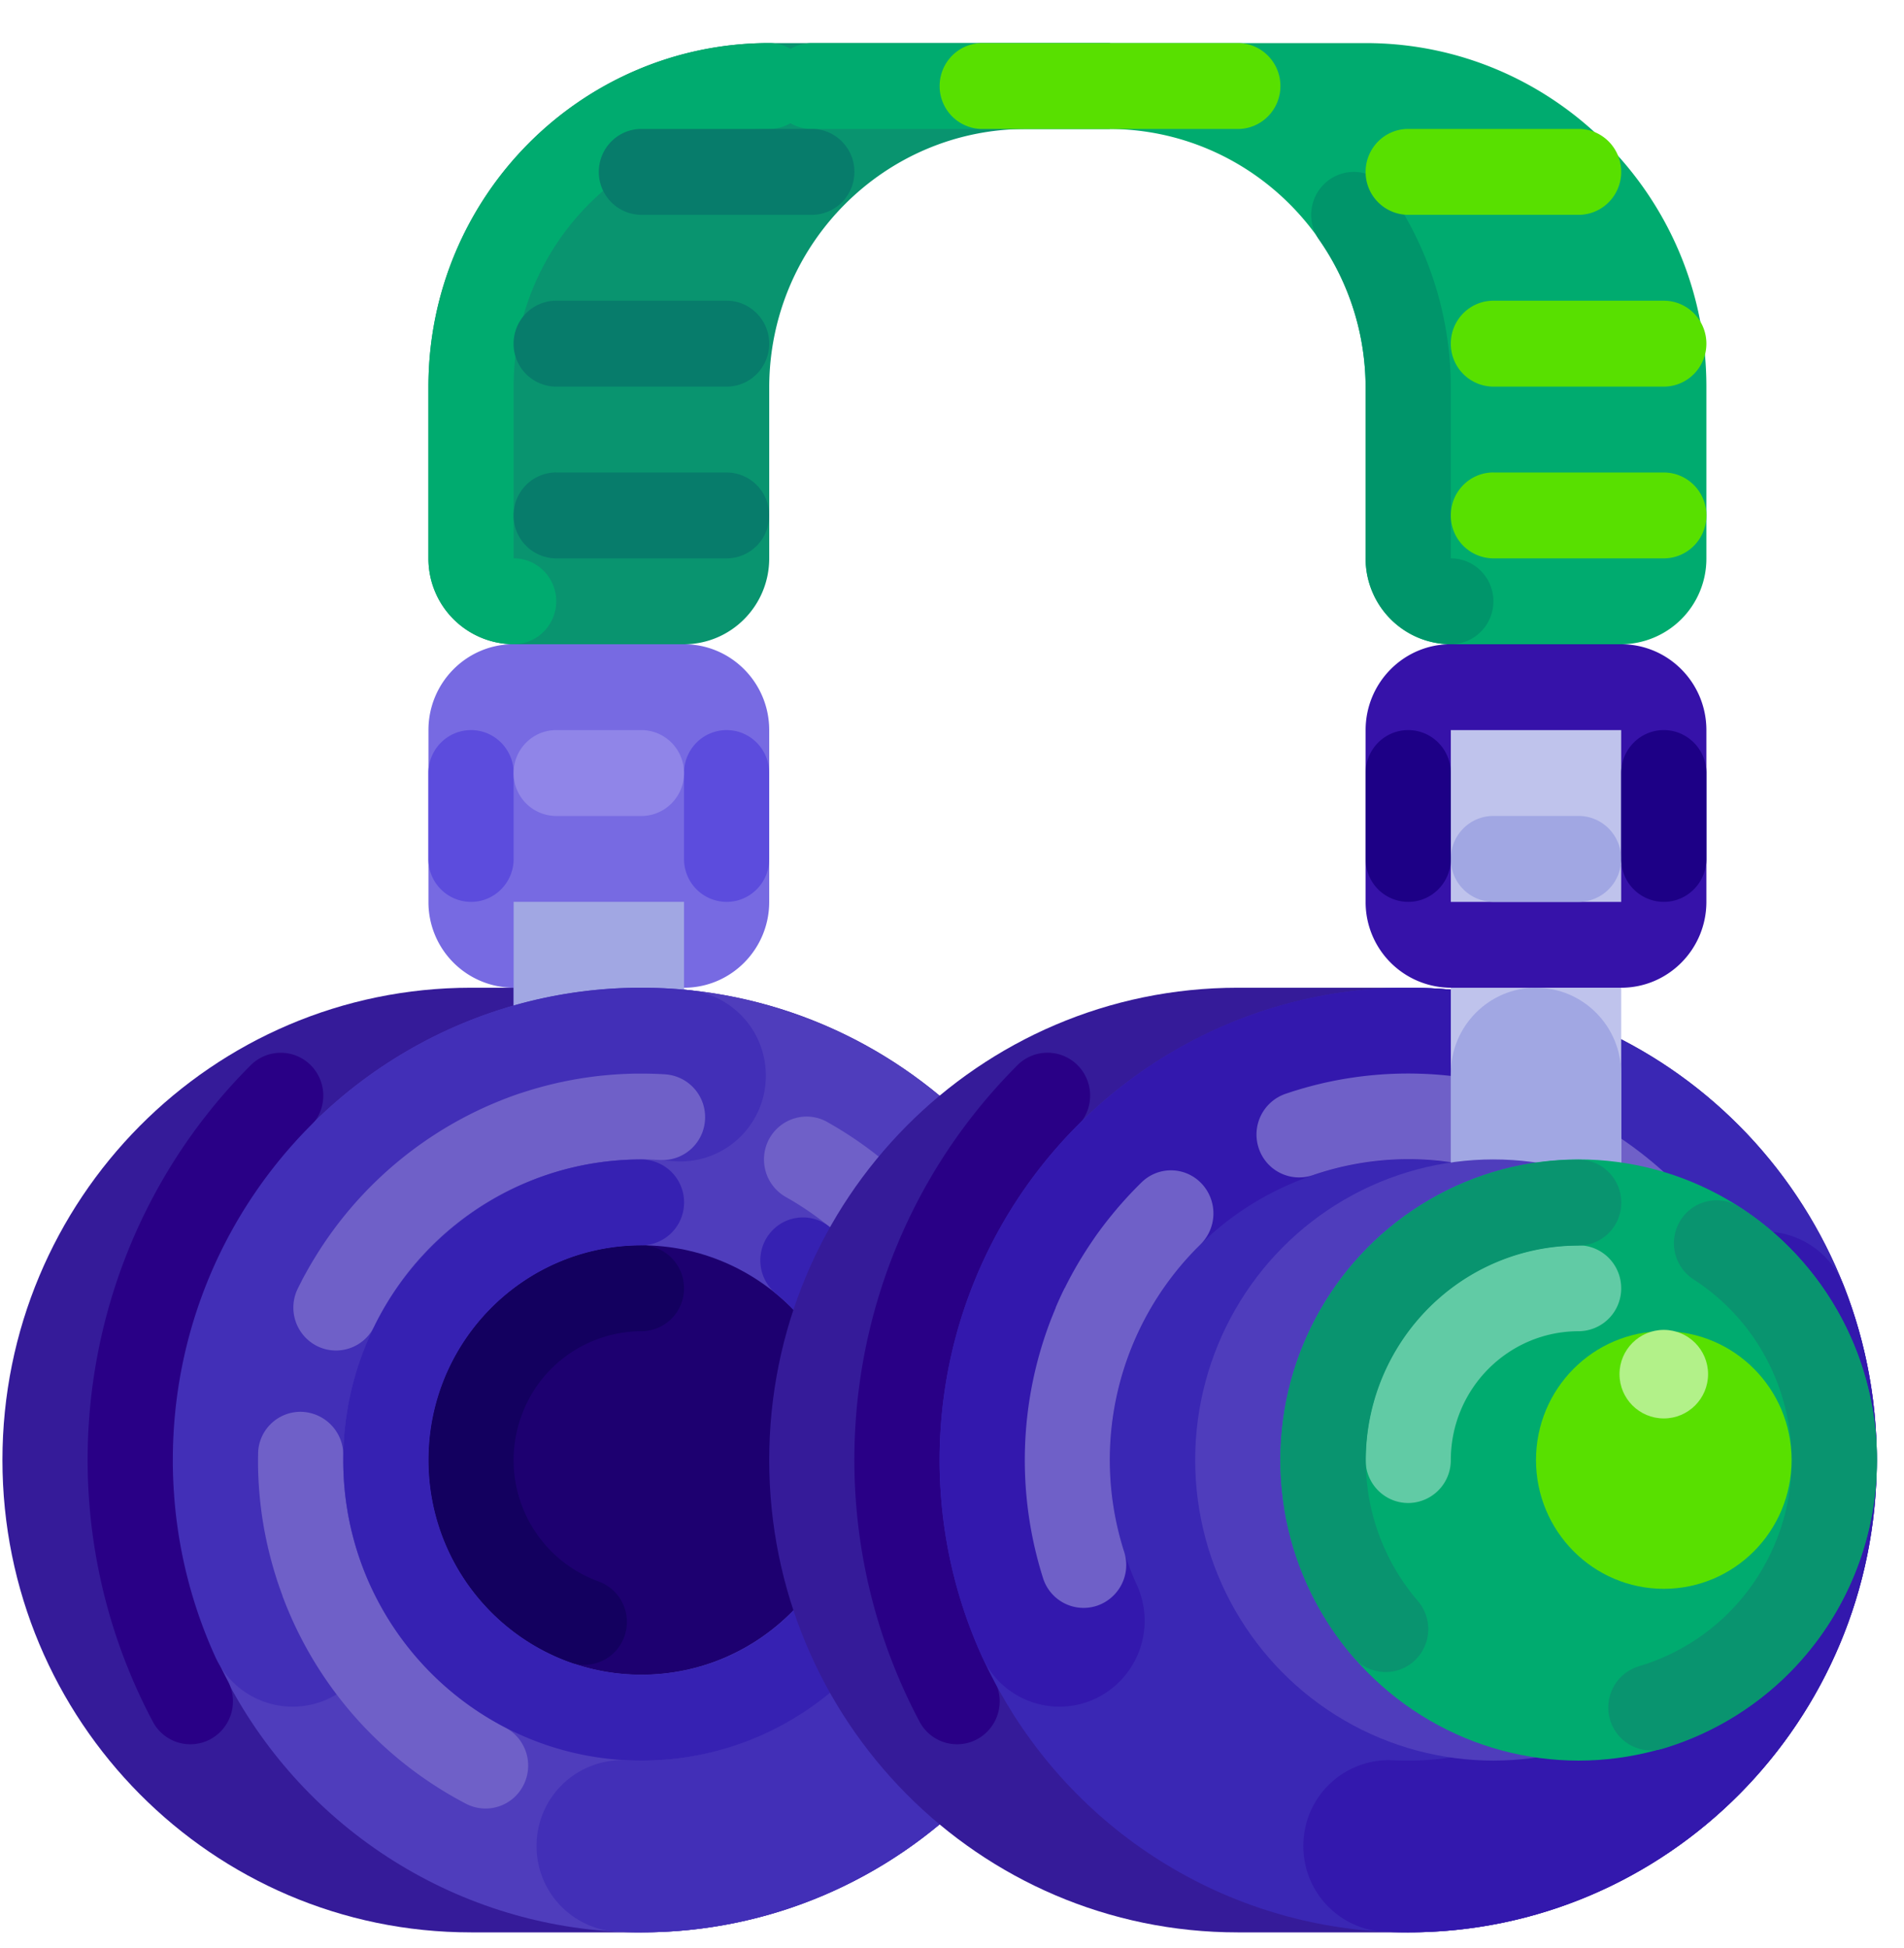 <svg xmlns="http://www.w3.org/2000/svg" width="43" height="44" viewBox="0 0 43 44">
    <g fill="none" fill-rule="nonzero" transform="translate(.055 .972)">
        <path fill="#BFC3EC" d="M32.71 9.7h3.848v9.697H32.71V9.7z"/>
        <path fill="#A1A7E3" d="M11.545 9.7h3.848v9.697h-3.848z"/>
        <path fill="#776AE2" d="M11.545 13.579h3.848c1.062 0 1.924.868 1.924 1.94v3.878c0 1.071-.862 1.94-1.924 1.94h-3.848a1.932 1.932 0 0 1-1.924-1.94v-3.879c0-1.07.86-1.94 1.924-1.94z"/>
        <path fill="#351B99" d="M14.43 21.337h-3.847C4.738 21.337 0 26.113 0 32.005c0 5.891 4.738 10.668 10.583 10.668h3.848c5.844 0 10.582-4.777 10.582-10.668 0-5.892-4.738-10.668-10.582-10.668z"/>
        <path fill="#776AE2" d="M11.545 15.518h3.848v11.638h-3.848z"/>
        <path fill="#A1A7E3" d="M11.545 19.397h3.848v3.88h-3.848z"/>
        <ellipse cx="14.43" cy="32.004" fill="#4F3DBC" rx="10.582" ry="10.668"/>
        <path fill="#290086" d="M5.604 23.09C1.7 26.994.801 33.02 3.394 37.909a.958.958 0 0 0 1.3.403.974.974 0 0 0 .4-1.31 10.676 10.676 0 0 1-.99-2.735l-.005-.025c0-.005-.002-.01-.003-.013l-.005-.026-.008-.038-.008-.039-.005-.025-.007-.039-.005-.026-.003-.012v-.001l-.004-.025-.003-.013-.005-.025v-.001l-.002-.013-.002-.012-.002-.013v-.001l-.005-.024v-.002l-.002-.011v-.002l-.003-.012-.002-.012v-.001l-.002-.012v-.002l-.003-.01v-.002l-.002-.011v-.003l-.002-.011v-.001l-.002-.011v-.002l-.002-.011v-.002l-.002-.011v-.002l-.002-.01v-.003l-.003-.011v-.002a.511.511 0 0 1-.002-.01v-.002l-.002-.011v-.003a.456.456 0 0 1-.002-.011V33.7l-.002-.01v-.002l-.002-.011v-.003l-.002-.011-.002-.011v-.003l-.002-.01v-.004l-.002-.01v-.001l-.002-.011v-.004l-.002-.01v-.002l-.001-.01v-.002l-.002-.011v-.003l-.002-.01v-.003l-.002-.01v-.002l-.002-.011v-.003l-.002-.01v-.002l-.001-.01v-.004l-.002-.01v-.003l-.002-.01v-.002l-.002-.01v-.004l-.002-.01v-.003l-.001-.009v-.003l-.002-.01v-.004l-.002-.009v-.003l-.002-.01v-.004l-.001-.01v-.003l-.002-.008v-.004l-.002-.01v-.004l-.001-.01v-.003l-.002-.008v-.004l-.002-.01v-.004l-.001-.009v-.003l-.002-.009v-.004l-.001-.01v-.004l-.002-.008v-.004l-.001-.01v-.003l-.002-.01v-.004l-.001-.007v-.004l-.002-.01v-.004l-.001-.009v-.005L3.93 33.2v-.005l-.001-.01v-.004l-.002-.007v-.005l-.001-.008v-.005l-.001-.01-.001-.004v-.007l-.001-.004-.001-.01v-.004l-.002-.009v-.012l-.001-.004-.001-.01v-.005l-.002-.007V33.057l-.001-.005-.001-.009v-.005l-.001-.007v-.004l-.001-.01v-.004l-.002-.007V32.993l-.001-.006-.001-.008v-.006l-.001-.006v-.007l-.001-.007v-.005l-.002-.009v-.011l-.001-.007v-.007l-.001-.005V32.9l-.001-.005v-.006l-.001-.007v-.007L3.9 32.87v-.006l-.001-.009v-.005l-.001-.006-.001-.009v-.011l-.002-.008v-.011l-.001-.008v-.012l-.001-.007v-.007l-.001-.005v-.007l-.001-.008v-.011l-.001-.008v-.006l-.001-.005v-.008l-.001-.006v-.012l-.001-.009v-.004l-.001-.01v-.004l-.001-.007v-.014l-.001-.005v-.014l-.001-.006v-.005l-.001-.01v-.016l-.001-.009v-.004l-.001-.011v-.01l-.001-.004v-.015l-.001-.01v-.01l-.001-.005v-.014l-.001-.011v-.014l-.001-.011v-.01l-.001-.004v-.014l-.001-.012v-.012l-.001-.012v-.004-.021l-.001-.003v-.015l-.001-.022V32.309l-.001-.003v-.015-.022l-.001-.002v-.015V32.227l-.001-.013v-.049l-.001-.016v-.04-.023-.002-.039-.025-.016-.023-.04-.04-.025-.015-.024-.024l.001-.016v-.024a10.76 10.76 0 0 1 .767-3.767l.08-.195.026-.06.016-.038.043-.096.026-.06.007-.014.01-.022v-.001l.017-.036.018-.037.01-.022v-.001l.018-.036.017-.037.029-.059.018-.036.01-.022.008-.014v-.001l.01-.022h.001l.01-.022.008-.013v-.003l.011-.02v-.001l.007-.013v-.001l.011-.021.002-.002.006-.013.004-.008.007-.013.001-.002.01-.02.002-.003.006-.01.001-.004.01-.02.002-.002.006-.011.001-.002.003-.007.001-.002.007-.011v-.003l.007-.012.001-.001.004-.007v-.002l.007-.011.001-.003.01-.02.002-.002a.715.715 0 0 1 .006-.012l.001-.002.011-.02.001-.002.007-.012v-.002l.004-.006.001-.002.006-.011.002-.003.006-.012.001-.001.004-.007.001-.003.006-.01.002-.003.003-.006.001-.002a.707.707 0 0 1 .006-.011l.002-.003.006-.01.001-.003.004-.006.001-.003.006-.01.002-.003a.782.782 0 0 1 .007-.012v-.002l.004-.006.001-.002.006-.011.002-.003.007-.013.004-.006.002-.003.005-.01.002-.003.004-.006.002-.004.005-.01.002-.003.005-.009.003-.004.003-.006.002-.003.005-.01.003-.003.003-.006.004-.007.003-.006.003-.004.004-.008.003-.005.003-.005.004-.006.004-.007.002-.004.005-.008.003-.004.003-.006.002-.004a.784.784 0 0 1 .006-.009l.002-.004.005-.008.002-.004.004-.006.002-.004.005-.008.003-.005.003-.005.004-.007.004-.006.002-.004.005-.008.003-.005.003-.005.003-.005.005-.008.002-.004.005-.007.003-.005.003-.006.003-.005.005-.007.003-.005.003-.005.004-.007.003-.005.004-.005.004-.007.003-.006.003-.004.004-.007.004-.006.003-.005.004-.006.004-.006.003-.005.003-.006.004-.006.003-.005.003-.005.005-.008.003-.004.004-.006.004-.006.003-.006.003-.005.005-.008.003-.004.004-.006.002-.003.005-.009.003-.004.004-.007.004-.005.003-.006.003-.004.005-.008.003-.004.004-.007.004-.005.004-.006.002-.004.006-.008.002-.005.004-.005.003-.005.005-.007.003-.004.005-.009.002-.003.004-.007.003-.003.005-.009.003-.004.004-.006.004-.006.004-.006.003-.004.005-.008.003-.004.004-.006.003-.005.004-.007.003-.004.006-.008.002-.004.004-.006.003-.004.005-.008.003-.004.005-.007.003-.004.004-.007.002-.004.006-.008.003-.004.004-.006.003-.005.005-.007.003-.004.005-.008.003-.003.004-.007.002-.003.006-.008.003-.004.005-.008.003-.004.004-.006.003-.004.005-.008.003-.004.005-.007.003-.004.004-.007.003-.004.006-.008.002-.003.005-.007.003-.004.005-.007.003-.004.005-.008.003-.004.004-.006.003-.004.006-.008.002-.004.005-.007.004-.004.004-.006.003-.004.005-.008.003-.004.005-.006.003-.005.005-.007.003-.004a.486.486 0 0 1 .006-.008l.002-.003.005-.007.002-.003.006-.008.003-.004.006-.009.002-.002.005-.007.002-.003.006-.009.003-.003.005-.007.002-.003.006-.008.003-.003.006-.009.002-.003.005-.007.002-.003.006-.008.003-.004.006-.008.003-.003.005-.007.002-.003.006-.008.003-.004.005-.007.003-.003.005-.008.003-.003.006-.008.002-.003a.493.493 0 0 0 .006-.007l.002-.003.006-.008.003-.004.006-.008.002-.003.006-.007.002-.003.006-.008.002-.003.007-.009.002-.002.006-.008.002-.003.006-.008.002-.003.006-.008.002-.002.006-.008.003-.003.007-.009.001-.002.006-.008.002-.002.007-.01.002-.002.007-.009.001-.001.006-.008.002-.003.007-.008.002-.003.007-.008.001-.002.007-.009.002-.002a.574.574 0 0 1 .007-.01l.002-.001.006-.008.001-.002a.615.615 0 0 1 .008-.009l.002-.003.007-.009.001-.001.007-.008.001-.003.007-.008.003-.003.006-.009h.001l.007-.01.002-.002.008-.009.001-.002.007-.008.001-.002.007-.009.002-.002.008-.009.001-.002.007-.008.002-.002.007-.009.002-.002.007-.01h.001l.007-.008.002-.003.007-.009.002-.002.006-.008.002-.002.007-.009.002-.002.007-.009.002-.002a.442.442 0 0 1 .006-.008l.002-.002.008-.008.002-.003.007-.009.002-.002.006-.007.002-.003.007-.008.002-.003a.26.26 0 0 0 .007-.008l.002-.002.007-.008.002-.003.007-.008.002-.003.007-.007.001-.002.008-.009.002-.002.007-.009.002-.002.006-.007.003-.003a.698.698 0 0 0 .007-.008l.002-.003.007-.008.001-.002.007-.008.003-.002.007-.009.002-.002.007-.008.001-.002.008-.008.002-.003.007-.008.002-.002.007-.008.002-.002.007-.009.002-.002.008-.009.001-.001.007-.008.002-.003.008-.008.002-.002.007-.009h.001l.008-.01.002-.002.008-.009.001-.001.007-.008.002-.002.008-.009.002-.002.008-.009.008-.01.002-.001.008-.009.001-.002.008-.009.01-.01v-.001a.374.374 0 0 1 .009-.009l.001-.002.008-.008.001-.001.008-.009.002-.002.008-.009.001-.001.008-.009.001-.001a.37.37 0 0 1 .008-.009l.002-.002.017-.018.002-.002.008-.009.001-.001.008-.009h.001l.009-.01.001-.002.009-.008v-.002c.004-.002.006-.005.009-.008l.001-.001.008-.01.002-.001a.835.835 0 0 0 .009-.01l.008-.008.002-.002.008-.009.002-.002.008-.008.01-.01.001-.001.008-.01h.002l.008-.009v-.001l.01-.009.001-.002.009-.009.008-.009.002-.002.009-.008.001-.002.008-.009h.001l.009-.01.001-.001.009-.009.001-.001.008-.008.001-.002.009-.008.002-.002a.75.75 0 0 1 .008-.009l.002-.001.008-.008.001-.002.008-.008.003-.002.008-.01a.975.975 0 0 0 0-1.37.958.958 0 0 0-1.36 0z"/>
        <path fill="#422FB7" d="M22.48 26.843a1.933 1.933 0 0 0-1.923 1.943c0 .245.047.487.136.714 1.369 3.49-.328 7.437-3.79 8.817a6.694 6.694 0 0 1-2.82.468 1.932 1.932 0 0 0-2.02 1.939 1.933 1.933 0 0 0 1.878 1.937h.01l.005.001h.015c.153.007.306.01.46.01 5.844 0 10.582-4.776 10.582-10.667V31.867v-.038l-.001-.004v-.042l-.001-.003v-.039l-.001-.004v-.016-.017l-.001-.003v-.025l-.001-.005v-.029l-.001-.005v-.025l-.001-.003v-.025l-.001-.006v-.022l-.001-.006v-.016l-.001-.004v-.016l-.001-.005v-.017L25 31.489v-.017L25 31.467v-.017l-.001-.003V31.432l-.001-.002v-.017h-.001v-.016l-.001-.003V31.38l-.001-.003v-.014l-.001-.002V31.347l-.001-.003V31.335l-.001-.005v-.012l-.001-.004v-.012l-.002-.016-.001-.017v-.009l-.001-.008v-.008l-.001-.002v-.008l-.001-.007v-.011l-.001-.006v-.008l-.001-.002v-.008l-.001-.006V31.177l-.001-.002v-.008l-.001-.008v-.008l-.003-.026v-.01l-.001-.007V31.1l-.001-.001V31.09l-.001-.006v-.003l-.001-.006v-.01l-.001-.006v-.003l-.001-.005v-.003l-.001-.006V31.033l-.001-.001v-.008l-.001-.008v-.001l-.004-.033V30.973l-.001-.008v-.008l-.001-.002v-.006l-.001-.003v-.008l-.001-.006v-.003l-.001-.005v-.003l-.001-.005V30.907l-.001-.002v-.006l-.001-.002V30.888l-.002-.006v-.002l-.005-.05v-.001l-.001-.007v-.001-.007l-.001-.002v-.006l-.001-.002v-.006l-.001-.003v-.008l-.001-.006v-.002l-.001-.006v-.002l-.001-.006v-.003l-.001-.006v-.002l-.001-.006v-.002l-.001-.007v-.001l-.002-.008-.004-.034V30.687l-.002-.007v-.01l-.002-.006V30.653l-.002-.005v-.008l-.001-.004v-.005l-.001-.003v-.005l-.001-.003v-.005l-.001-.003-.001-.006v-.002l-.001-.007-.002-.017a3.598 3.598 0 0 0-.005-.033v-.002l-.001-.006v-.002l-.001-.007v-.001l-.001-.007v-.002l-.001-.006v-.002l-.002-.006v-.008l-.001-.002v-.007l-.001-.001-.001-.007v-.002l-.001-.007-.002-.008v-.008l-.001-.001-.001-.007v-.002l-.005-.032v-.002l-.001-.007v-.001l-.001-.006v-.003l-.001-.006v-.003l-.002-.004V30.373l-.001-.003-.001-.005v-.003l-.001-.005v-.003l-.002-.005v-.003l-.001-.006v-.002l-.001-.006v-.002l-.002-.006v-.008l-.001-.002-.001-.007v-.001l-.006-.033-.001-.008v-.002l-.001-.006v-.002l-.002-.006v-.003l-.001-.005v-.003l-.001-.005v-.003l-.002-.006v-.002l-.001-.006v-.002l-.001-.006v-.002l-.002-.006v-.002l-.001-.006v-.002l-.002-.006v-.002l-.001-.007v-.001l-.002-.007v-.001l-.005-.033v-.002l-.002-.006v-.003l-.001-.004v-.004l-.002-.005v-.002l-.001-.006V30.1l-.002-.006v-.002l-.001-.006v-.003l-.001-.005v-.003l-.002-.005v-.003l-.001-.005v-.003l-.002-.005v-.003l-.001-.005v-.003l-.002-.007-.006-.033-.002-.008v-.002l-.001-.006v-.002l-.002-.006v-.002l-.001-.006v-.002l-.002-.006v-.003l-.001-.005-.001-.003v-.005l-.001-.003-.001-.005-.001-.003-.001-.005v-.003l-.002-.005v-.003l-.001-.005v-.003l-.002-.005v-.003l-.001-.005v-.002l-.002-.006v-.003l-.002-.007-.002-.008v-.003l-.001-.005-.001-.005v-.003l-.002-.004v-.004l-.001-.004v-.004l-.002-.004v-.004l-.001-.004-.001-.004v-.004l-.002-.004v-.004l-.001-.004-.001-.004-.001-.004v-.004l-.002-.003v-.005l-.001-.004-.001-.003-.001-.005v-.003l-.002-.005v-.003l-.001-.005-.001-.003-.001-.005v-.003l-.002-.005v-.003l-.002-.008v-.002l-.002-.005v-.005l-.001-.003-.001-.005-.001-.003-.001-.005v-.003l-.002-.004v-.004l-.002-.004v-.004l-.001-.004-.001-.004-.001-.004v-.003l-.002-.005v-.003l-.002-.005v-.003l-.001-.004-.001-.003-.001-.005v-.003l-.002-.005v-.003l-.002-.005v-.002l-.001-.006v-.002l-.009-.035v-.001l-.001-.006v-.002l-.002-.006v-.002l-.002-.005v-.003l-.002-.005v-.002l-.002-.005v-.003l-.001-.005-.001-.003-.001-.005v-.003l-.002-.005v-.003l-.002-.004v-.003l-.002-.005v-.002l-.002-.006v-.002l-.002-.006v-.002l-.001-.005v-.003l-.01-.035-.001-.008-.002-.006v-.002l-.002-.005v-.003l-.002-.006v-.002l-.002-.005v-.002l-.002-.006v-.002l-.001-.006-.001-.001-.001-.007-.002-.007v-.001l-.002-.007-.002-.007v-.002a7.484 7.484 0 0 0-.02-.074l-.002-.008-.002-.007-.002-.008-.002-.007-.002-.008-.002-.007c-.106-.399-.234-.79-.385-1.173a1.922 1.922 0 0 0-1.788-1.225zm-8.05-5.506c-5.844 0-10.582 4.776-10.582 10.668V32.152l.001.004v.045l.001.004V32.245l.001.01v.035l.001.004V32.33l.001.004V32.357l.001.004v.022l.001.005v.021l.001.005V32.436l.001.005V32.459l.001.002V32.48l.001.006.001.025V32.529l.001.006v.012l.001.006v.017l.001.003v.015l.001.001.003.059V32.656l.001.008V32.674l.001.007V32.69l.001.002v.007l.001.009.006.084v.009l.001.008.001.017c.094 1.253.408 2.479.927 3.62a1.918 1.918 0 0 0 2.552.952 1.946 1.946 0 0 0 .946-2.57c-1.544-3.414-.05-7.444 3.337-9a6.693 6.693 0 0 1 3.481-.576 1.932 1.932 0 0 0 2.118-1.932 1.934 1.934 0 0 0-1.724-1.927 10.61 10.61 0 0 0-.82-.052H14.67l-.025-.001h-.035l-.007-.001H14.521l-.005-.001H14.431z"/>
        <path fill="#6F60C8" d="M6.728 30.915a.957.957 0 0 0-.954.94v.014l-.002.118V32.124l.001.008V32.184l.001.007v.041l.001.001V32.263l.001.007V32.3l.001.002v.019l.001.008v.022l.001.007v.011l.001.01V32.4l.001.007v.012l.001.008v.012l.001.009v.011l.001.007V32.48l.001.006v.013l.001.007v.011l.001.009v.003l.001.006v.013l.001.007v.002l.001.009v.011l.001.007v.011l.001.002V32.605l.001.008V32.622l.001.003V32.634l.001.008V32.651l.001.003v.008l.001.009v.002l.001.007v.011l.001.002V32.702l.001.008v.002l.001.008v.002l.001.007v.002a.29.29 0 0 0 0 .008l.001.002v.01l.002.017v.002l.001.007v.011l.001.002V32.799l.002.009v.011l.001.007v.002l.001.008v.002l.001.007v.002l.001.01v.008l.001.002v.007l.001.002v.008l.001.002V32.895l.002.01v.01l.002.008v.01l.001.002V32.944l.002.008V32.961l.001.002V32.972l.002.008V32.99l.001.002.001.01.001.008v.002l.001.007v.002l.001.008v.003l.001.006v.003l.002.008V33.06l.002.007v.002l.001.008v.003l.001.006v.002l.001.009v.002l.001.006v.003l.002.008v.009l.001.002v.007l.001.002.001.009v.001l.001.007v.003l.002.006v.002l.001.009v.002l.001.007v.002l.002.008V33.2l.001.003.001.006v.002l.001.008v.003l.002.006v.003l.001.008v.002l.001.006v.003l.002.007v.002l.001.008v.003l.002.006v.002l.001.008v.003l.001.006v.003l.002.007v.002l.001.007v.003l.002.006v.003l.001.008v.002l.002.007v.002l.001.008.002.009v.003l.001.006v.002l.002.008v.003l.001.006v.003l.002.007v.003l.001.006v.003l.002.006v.003l.001.008v.002l.002.006v.003l.002.008v.001l.001.008v.003l.001.006v.002l.002.008v.003l.002.006v.003l.002.008.001.008v.003l.002.006v.002l.001.008v.003l.002.006v.003l.002.008.001.008v.003l.002.006v.002l.002.008v.003l.001.006v.003l.002.008v.002l.002.006v.003l.002.007v.001l.001.009v.002l.002.006v.003l.002.008v.001l.002.007v.003l.002.007v.001l.001.009v.002l.002.006v.002l.002.009v.001l.002.007v.003l.002.006v.002l.002.008v.003l.001.006v.002l.002.008v.002l.002.007v.003l.002.006v.002l.002.008v.002l.002.007v.002l.002.008v.002l.002.007v.002l.002.007v.002l.002.008v.002l.001.006.001.003.002.008v.002l.001.006v.003l.002.006v.002l.002.008.001.003.001.005v.003l.002.008v.002l.002.006v.003l.002.007v.002l.002.007.001.003.001.006v.003l.003.007v.003l.001.006.001.003.002.007.002.009v.002l.002.006v.003l.002.008v.002l.002.006v.003l.002.007v.002l.002.007.001.003.001.005.001.003.002.008v.002l.002.006v.003l.002.007v.001l.002.008v.003l.002.006v.002l.003.008v.003l.002.005v.003l.002.007v.002l.002.007v.003l.002.006.001.002.002.008v.003l.002.005v.003l.002.007.001.003.002.006v.003l.002.006v.002l.002.008.001.003.002.005v.003l.002.007v.003l.002.006.001.003.001.006.001.002.002.008v.003l.002.005v.003l.003.008v.001l.002.007v.003l.002.005v.003l.003.008v.003l.002.005v.003l.002.006.001.004.002.006v.003l.002.005v.003l.003.007v.003l.002.005v.004l.003.006v.004l.002.005v.003l.002.005.001.004.002.006.001.004.001.005.001.003.002.006.001.005.001.004.001.004.002.004.001.005.002.006v.003l.002.005v.004l.003.007v.003l.002.004.001.005.001.003.002.007.001.004.002.005v.003l.002.005v.001l.003.01v.003l.002.004.001.003.002.008.001.003.001.005.002.003v.005l.003.005v.005l.002.004.001.004.002.005.001.005.002.005v.004l.002.004.001.004.002.006.001.004.002.004v.004l.002.005.002.005.001.005.001.004.002.004v.004l.003.007.001.003.001.004.001.004.002.005.001.005.002.005.001.004.001.004.002.004.001.005.002.005.001.004.001.004.002.004.002.007v.004l.002.004.001.003.002.005.002.006.001.004.001.004.002.004v.004l.003.007.001.003.001.005.002.003v.004l.003.007.001.004.001.004.002.004v.003l.004.009v.002l.002.005v.003l.003.007.002.004.001.004.001.003.002.005v.002l.003.008.001.003.002.005v.003l.002.004.002.007.002.004.001.004.001.004.002.003.002.008.001.003.002.004v.003l.004.009v.002l.002.005.001.003.002.004v.003l.004.009v.002l.002.005v.002l.004.01v.001l.002.005.001.003.002.004v.003l.004.009v.002l.002.005.001.002.003.01.001.001.002.005v.003l.003.005.003.01.001.003.002.005v.002l.006.016.001.003.002.005.004.011.001.002.002.005v.002l.004.01v.001l.003.005v.003l.002.004v.002l.004.01.001.002.002.005v.002l.005.01v.001l.002.005v.002a.923.923 0 0 1 .007.017v.002l.002.005v.002l.004.01.001.001.002.005v.002l.007.016v.002l.003.006.007.018v.001l.007.017v.001l.002.006.001.001.004.012.003.005v.002l.007.017.003.007.007.018v.001l.007.017v.001l.003.006.014.036v.001l.01.024v.001l.008.018.003.006.007.018v.001l.008.017v.001l.01.024.026.061a8.735 8.735 0 0 0 3.989 4.295.958.958 0 0 0 1.294-.424.974.974 0 0 0-.417-1.303 6.777 6.777 0 0 1-3.653-6.038v-.106a.975.975 0 0 0-.954-.984h-.016zm11.434-6.668a.966.966 0 0 0-.963.97c0 .352.19.676.495.848a6.809 6.809 0 0 1 3.464 6.255.967.967 0 0 0 .962 1.014.966.966 0 0 0 .96-.924v-.004-.012l.001-.01v-.014l.001-.01v-.014l.001-.013.005-.176v-.064-.012l.001-.025v-.001V32.029 31.956 31.842l-.001-.002V31.802l-.001-.017v-.002V31.764l-.001-.008V31.728l-.001-.003v-.028l-.001-.008V31.671l-.001-.003v-.01V31.65l-.001-.007v-.002V31.62l-.001-.007V31.6l-.001-.007v-.002-.017l-.001-.002V31.564l-.001-.017v-.003-.007l-.001-.002V31.526l-.001-.008V31.507l-.001-.009v-.011l-.001-.007v-.001l-.001-.009V31.46l-.002-.017V31.43l-.001-.008v-.012l-.001-.006v-.01l-.001-.003V31.383l-.001-.007V31.366l-.001-.002V31.355l-.001-.008v-.001l-.001-.008V31.329l-.001-.002v-.01l-.001-.007v-.002l-.001-.008V31.29l-.001-.001V31.28l-.002-.018v-.002l-.001-.007v-.01h-.001v-.011l-.002-.007v-.001-.01l-.001-.008v-.002l-.001-.008v-.01h-.001v-.01l-.003-.017V31.148l-.002-.017v-.002l-.001-.008-.001-.01-.001-.008V31.1l-.001-.007v-.002l-.001-.009-.001-.008v-.002l-.001-.009-.001-.008v-.002l-.001-.007v-.002l-.002-.017V31.019l-.001-.002-.001-.008-.001-.01-.001-.008v-.001l-.001-.01-.001-.008v-.002l-.001-.008-.002-.009V30.942l-.003-.017V30.916l-.001-.001-.001-.009-.001-.009v-.001l-.001-.008v-.001l-.002-.009v-.008l-.001-.002-.001-.008-.001-.01v-.001l-.001-.007v-.002l-.003-.017V30.814l-.001-.002-.001-.008v-.001l-.001-.007v-.003l-.002-.007v-.001l-.001-.009-.001-.008v-.002L23 30.758l-.001-.01-.001-.008v-.002l-.003-.017v-.002l-.001-.007v-.001l-.002-.009-.001-.009-.002-.009-.002-.018v-.002l-.002-.008-.001-.009v-.001l-.002-.008v-.001l-.003-.017v-.002l-.001-.007v-.002l-.003-.017v-.002l-.001-.007v-.001l-.002-.009-.002-.008v-.002l-.001-.008-.002-.009v-.001l-.001-.007v-.002l-.003-.017v-.002l-.002-.007v-.002l-.002-.008-.001-.009v-.001l-.002-.007v-.002l-.002-.009-.001-.008v-.001l-.003-.018-.002-.008v-.002a1.182 1.182 0 0 0-.003-.017v-.001l-.002-.008v-.001l-.003-.017v-.002l-.002-.008-.002-.01-.001-.008v-.001a1.176 1.176 0 0 0-.004-.017v-.001l-.002-.008v-.001l-.003-.018-.002-.009-.004-.018-.001-.009-.004-.018-.006-.027-.003-.019-.002-.008v-.001l-.004-.018a12.976 12.976 0 0 0-.006-.027l-.006-.027a10.223 10.223 0 0 0-.032-.143v-.002a8.737 8.737 0 0 0-4.23-5.622.944.944 0 0 0-.465-.122zm-3.731-.97H14.26l-.008.001h-.042l-.007.001h-.022l-.009.001H14.151l-.008.001h-.022l-.007.001h-.023l-.007.001h-.019l-.003.001h-.02l-.008.001h-.011l-.008.001h-.011l-.009.001h-.002l-.018.001h-.01l-.01.001H13.948l-.002.001h-.01l-.008.001h-.011l-.008.001h-.012l-.008.001h-.002l-.007.001h-.012l-.008.001h-.003l-.008.001h-.011l-.007.001h-.002l-.009.001H13.808l-.008.001h-.003l-.006.001h-.01l-.002.001h-.011l-.007.001h-.002l-.008.001H13.742l-.003.001h-.008l-.01.001h-.002l-.007.001h-.001l-.01.001h-.008l-.002.001H13.68l-.008.002h-.01l-.01.001h-.002l-.007.001h-.002l-.008.001h-.01l-.002.001H13.613l-.008.002h-.011l-.009.002H13.574l-.008.001h-.002l-.008.001h-.001l-.018.002h-.002l-.008.001h-.001l-.009.001h-.002l-.007.001h-.002l-.009.001h-.001l-.007.001h-.003l-.017.003h-.011l-.009.002H13.44l-.002.001-.008.001h-.002l-.007.001h-.003l-.007.001h-.001l-.009.001H13.4l-.007.002h-.01l-.002.001h-.007l-.003.001-.008.001h-.001l-.008.001h-.002l-.007.002h-.01l-.003.001-.006.001h-.002l-.009.001h-.002l-.006.001h-.003l-.008.002h-.002l-.007.001h-.003l-.006.001h-.002l-.008.002H13.258l-.003.001-.008.001h-.002l-.007.002h-.003l-.007.001h-.001l-.008.001h-.003l-.007.002h-.002l-.008.001h-.003l-.005.001h-.004l-.007.002h-.003l-.006.001h-.003l-.006.002h-.003l-.007.001h-.003l-.006.001h-.003l-.008.002h-.002l-.007.001h-.002l-.017.003h-.003l-.007.002h-.001l-.008.001h-.003l-.006.002h-.003l-.008.002h-.008l-.003.001-.007.002h-.003l-.006.001h-.004l-.005.001-.003.001-.008.001h-.003l-.006.002h-.002l-.008.002H12.99l-.003.001-.006.002h-.003l-.007.001h-.003l-.006.002h-.003l-.008.002h-.002l-.006.001h-.003l-.008.002h-.002l-.006.001-.004.001-.006.001h-.002l-.008.002h-.002l-.007.002h-.002l-.008.001-.003.001h-.005l-.004.002h-.007l-.003.001-.006.002h-.003l-.006.001h-.002l-.008.002h-.003l-.006.002h-.003l-.008.002h-.002l-.006.001-.003.001-.007.001h-.003l-.006.002h-.003l-.006.002h-.003l-.007.002h-.003l-.006.001-.003.001-.008.002h-.002l-.006.001h-.003l-.007.002h-.002l-.007.002h-.003l-.006.002h-.002l-.008.002h-.003l-.006.002h-.003l-.008.002-.008.002h-.003l-.006.002h-.002l-.008.002h-.003l-.005.002h-.004l-.007.002h-.003l-.006.002h-.003l-.007.002h-.003l-.005.002h-.004l-.005.002H12.6l-.007.002h-.004l-.005.002h-.003l-.008.002h-.003l-.005.002h-.003l-.007.002h-.003l-.006.002h-.003l-.006.002h-.003l-.008.003h-.002l-.006.001-.002.001-.008.002h-.003l-.006.002h-.003l-.006.002h-.002l-.008.002h-.002l-.006.002h-.003l-.008.003h-.002l-.006.002h-.003l-.007.002h-.003l-.006.002h-.003l-.005.002h-.004l-.006.002-.004.001-.005.001-.003.001-.008.002h-.003l-.005.002h-.003l-.007.002-.003.001-.006.002h-.003l-.005.002h-.003l-.007.002-.004.001-.005.001-.003.001-.008.002h-.003l-.005.002h-.003l-.006.002-.004.001-.006.002h-.003l-.005.002h-.003l-.008.003h-.003l-.004.002h-.004l-.007.002-.003.001-.005.002h-.004l-.005.002h-.004l-.006.002-.004.001-.005.002h-.003l-.007.002-.003.001-.005.001-.004.001-.005.002-.005.001-.005.001-.003.001-.005.002h-.004l-.007.002-.003.001-.005.002h-.003l-.007.002-.004.001-.004.002h-.004l-.005.002-.006.002h-.004l-.004.002-.004.001-.005.002-.006.001-.004.001-.004.001-.004.001-.005.002-.005.001-.005.002h-.004l-.004.002-.005.001-.005.002h-.004l-.005.002-.004.001-.006.002-.004.001-.004.001-.004.002h-.004l-.007.003h-.003l-.005.002-.003.001-.007.002-.004.001-.005.002h-.003l-.016.005-.002.001-.005.001-.003.001-.008.003h-.004l-.004.002h-.003l-.007.003-.004.001-.004.001-.004.002h-.004l-.006.003-.005.001-.004.001-.004.002h-.004l-.006.003-.004.001-.004.001-.004.002h-.004l-.007.003-.004.001-.004.001-.003.001-.008.003h-.003l-.004.002-.004.001-.004.001-.007.002-.004.002-.004.001-.003.001-.005.002-.006.001-.004.002-.004.001-.004.001-.004.001-.007.003h-.003l-.004.002-.004.001-.007.003h-.004l-.004.002-.004.001-.003.002-.007.002-.004.001-.004.001-.004.002h-.003l-.008.003-.003.001-.005.002-.003.001a.29.29 0 0 1-.008.003h-.003l-.004.002-.003.001-.016.005-.002.001-.005.002h-.003l-.008.004h-.003l-.004.002-.004.001-.01.004-.005.002h-.003l-.004.002h-.002a1.103 1.103 0 0 0-.01.004h-.002l-.005.003h-.002l-.01.004h-.001l-.005.002h-.002c-.006.003-.011.005-.017.006l-.002.001-.005.002h-.001l-.01.004h-.002l-.006.003h-.001l-.011.004-.006.002h-.002l-.017.007h-.001l-.005.002h-.002l-.01.004-.002.001-.005.002h-.002l-.016.007h-.002l-.016.006-.003.001-.005.002h-.001l-.01.004h-.002l-.005.003h-.001l-.018.007h-.001l-.017.007h-.001l-.006.002h-.001l-.01.005h-.002l-.005.002-.002.001-.016.006-.002.001-.017.007-.007.002a1.335 1.335 0 0 0-.018.007H11.3a1.304 1.304 0 0 0-.017.007l-.002.001a.983.983 0 0 0-.017.007l-.006.002-.002.001-.016.007h-.002l-.016.007h-.002l-.018.008-.005.002h-.002l-.016.008h-.002l-.016.007h-.002l-.006.003-.018.007a1.395 1.395 0 0 0-.018.008l-.006.003-.012.005-.006.002h-.001l-.017.008h-.002l-.016.008h-.002l-.005.002-.012.005-.006.003h-.001l-.017.008h-.001l-.018.008a8.715 8.715 0 0 0-3.913 3.398l-.01.017-.01.017-.004.005-.01.017-.01.017h-.001l-.003.006-.007.01v.001l-.003.005v.001l-.01.015-.001.002-.01.016-.003.005v.002l-.007.01-.003.005v.002l-.01.015v.002l-.003.004-.006.01-.001.002-.003.005-.001.002-.005.008-.001.002-.003.005v.001l-.01.015v.003l-.003.004-.002.002-.004.008-.001.002-.003.004-.002.004-.003.005-.002.004-.002.004-.002.003-.002.004-.003.005-.003.004-.002.004-.002.003-.002.004-.003.006-.002.003-.002.004-.002.004-.002.003-.004.006-.001.004-.002.003-.002.004-.003.004-.003.005-.002.004-.002.004-.002.004-.002.004-.003.005-.002.003-.003.005v.002l-.004.007-.002.003-.003.004v.003l-.005.007v.001l-.004.006-.001.003-.003.006h-.001l-.004.008-.001.002-.003.006-.001.001-.004.008-.004.007-.001.002-.009.015v.001l-.004.008-.004.008-.001.001-.004.007v.001l-.005.008-.004.008-.009.016v.001l-.009.016-.004.008-.009.017-.008.017a8.793 8.793 0 0 0-.085.167.973.973 0 0 0 .434 1.3.959.959 0 0 0 1.29-.438 6.696 6.696 0 0 1 6.454-3.763l.06.001a.966.966 0 0 0 .96-.97.966.966 0 0 0-.903-.967l-.041-.003h-.019l-.003-.001a8.654 8.654 0 0 0-.358-.012H14.43z"/>
        <ellipse cx="14.43" cy="32.004" fill="#1D0070" rx="4.81" ry="4.849"/>
        <path fill="#13005F" d="M14.43 27.156c-2.656 0-4.81 2.17-4.81 4.849V32.076l.001.005v.05l.001.005V32.162l.001.005V32.193l.001.006V32.217l.001.005V32.231l.001.008v.016l.001.007V32.277l.001.002v.007l.001.014V32.31l.001.006V32.324l.001.007V32.34l.001.007v.008l.001.007v.007l.001.002.001.014V32.394l.001.007.001.015v.001l.001.006V32.432l.001.007v.001l.001.006v.008l.001.001.001.015v.001l.001.006v.007l.001.002.001.014v.002l.001.005v.002l.001.006v.008l.001.002v.007l.001.006v.001l.002.015v.001l.001.006v.008l.001.001.002.014v.008l.001.008.002.015.001.007v.001l.002.015.001.007.001.007v.001l.002.015.001.007.001.008.002.015.002.007v.001l.003.022v.008h.001l.002.015.001.007.005.03.004.023.001.007.004.023.004.022.001.008.004.022.006.03.005.03.005.022.001.007.005.022a4.845 4.845 0 0 0 3.099 3.572.96.96 0 0 0 1.226-.594.972.972 0 0 0-.585-1.235 2.916 2.916 0 0 1-1.75-3.718 2.888 2.888 0 0 1 2.718-1.934.966.966 0 0 0 .962-.97c0-.535-.43-.97-.962-.97z"/>
        <path fill="#3621B2" d="M14.43 25.216c-3.718 0-6.733 3.04-6.733 6.789 0 3.749 3.015 6.788 6.735 6.788 3.719 0 6.733-3.04 6.733-6.79a6.81 6.81 0 0 0-2.479-5.26.957.957 0 0 0-1.353.138.975.975 0 0 0 .137 1.365l.002.001.003.003.002.002.004.003.002.002.004.003.002.002.005.003.001.002.006.004v.001l.006.005.002.002.004.003.003.002.003.003.003.002.003.003.003.002.003.003.003.002.003.003.003.002.003.003.003.002.004.004.003.003.004.003.003.003.003.002.003.003.003.002.003.003.003.002.003.003.002.003.003.002.003.002.003.003.003.002.008.007v.001l.004.003.002.002.004.003.002.002.003.003.003.002.003.003.003.002.003.003.002.002.004.003.002.002.003.004h.001l.01.01.004.003.002.002.004.003.001.002.004.003.002.002.004.003.002.002.003.003.002.002.004.003.001.002.014.013h.001l.004.004.002.002.003.003.002.002.004.003.002.002.004.004.001.001.004.004.002.001.004.004.015.014v.001l.005.004.001.002.004.003.002.002.004.004.001.001.004.004.001.001.005.004.02.02.005.005.001.001.004.004.001.002.005.004.005.005.025.025.005.005.001.001.005.005.005.005.03.031.005.005.005.006a3.3 3.3 0 0 1 .035.037l.005.005.04.042c.48.526.838 1.152 1.05 1.833l.002.007.015.05.002.007.017.057v.001l.002.007.002.007.012.043.002.007v.001l.002.007.011.043.002.007v.001l.002.006v.002l.002.006.009.036.001.007v.001l.002.007.002.007v.001l.002.007.008.036v.001l.002.006v.002l.001.006v.001l.002.006v.002l.002.006.006.029.001.007v.002l.002.005v.003l.002.005v.002l.001.006v.002l.002.005v.002l.004.02.002.007v.002l.001.005v.003l.001.005.001.002.001.006v.002l.002.005v.002l.001.006.004.021v.002l.001.006v.002l.002.005v.003l.001.005v.002l.002.006v.002l.001.006v.002l.004.02.001.006v.002l.001.006v.002l.002.005v.003l.001.005v.003l.001.005v.003l.002.005v.002a1.4 1.4 0 0 1 .003.019v.002l.001.005v.003l.002.005v.008l.001.003.001.005v.003l.001.005v.003l.002.005.001.012v.003l.001.005.001.003v.005l.001.003v.005l.001.003v.004l.001.004v.004l.001.004.001.004v.004l.002.01v.006l.001.004.001.004v.004l.001.004v.004l.001.005v.003l.001.005v.004l.001.004v.004l.001.004v.004l.002.007V31.422l.001.004v.004l.001.004v.004l.001.004v.004l.001.004v.004l.001.004V31.467l.001.003.001.008v.004l.001.004V31.495l.001.003v.005l.001.003V31.515l.001.004v.004l.001.004v.004l.001.006v.004l.001.006v.008l.001.004v.008l.001.005v.004l.001.004v.008l.001.004v.008l.001.008v.003l.001.005v.012l.001.005v.008l.001.004v.008l.001.005V31.667l.001.003v.011l.001.005v.008l.001.004V31.71l.001.004V31.728l.001.003v.01l.001.007v.016l.001.004v.016l.001.005v.02l.001.003V31.838l.001.005V31.872l.001.008v.034l.001.003V32.004c.001 2.678-2.151 4.85-4.808 4.851-2.657.001-4.811-2.17-4.812-4.847v-.004c0-2.678 2.154-4.849 4.81-4.849a.966.966 0 0 0 .962-.97.968.968 0 0 0-.963-.969z"/>
        <path fill="#351B99" d="M31.748 21.337h-3.849c-5.844 0-10.582 4.776-10.582 10.668 0 5.891 4.738 10.668 10.582 10.668h3.849c5.844 0 10.582-4.777 10.582-10.668 0-5.892-4.738-10.668-10.582-10.668z"/>
        <path fill="#290086" d="M22.92 23.09c-3.904 3.904-4.803 9.93-2.21 14.819a.958.958 0 0 0 1.301.402.974.974 0 0 0 .4-1.309 10.676 10.676 0 0 1-.99-2.735l-.005-.025c0-.005-.002-.01-.003-.013l-.005-.026-.008-.038-.008-.039-.005-.025-.007-.039-.005-.026-.003-.012v-.001l-.004-.025-.003-.013-.005-.025v-.001l-.002-.013-.002-.012-.002-.013v-.001l-.005-.024v-.002l-.002-.011v-.002l-.003-.012-.002-.012v-.001l-.002-.012v-.002l-.002-.01v-.002l-.002-.01v-.004l-.003-.01v-.002l-.002-.01v-.003l-.002-.011v-.002l-.002-.011v-.001l-.002-.011v-.003l-.002-.01v-.003a.511.511 0 0 1-.002-.01v-.002l-.002-.01v-.004a.456.456 0 0 1-.002-.01V33.7l-.002-.01v-.002l-.002-.011v-.003l-.003-.01v-.001l-.001-.011v-.003l-.002-.01v-.004l-.002-.009v-.002l-.002-.01v-.004l-.002-.01v-.003l-.002-.01v-.002l-.002-.01v-.004l-.002-.01v-.003l-.002-.01v-.002l-.002-.011v-.003l-.001-.01v-.001l-.002-.011v-.004l-.002-.01v-.003l-.002-.01v-.002l-.002-.01v-.003l-.002-.011v-.003l-.001-.009v-.003l-.002-.01v-.004l-.002-.009v-.003l-.001-.01v-.003l-.002-.01v-.004l-.002-.008v-.003l-.001-.01v-.004l-.002-.01v-.004l-.002-.008v-.004l-.001-.01v-.004l-.002-.009v-.003l-.001-.009V33.3l-.002-.01v-.003l-.001-.009v-.004l-.002-.009v-.004l-.002-.01v-.004l-.001-.007v-.004l-.002-.01v-.013l-.001-.005-.001-.007v-.005l-.002-.01v-.004l-.001-.007v-.005l-.002-.008v-.005l-.001-.01v-.004l-.001-.006-.001-.005-.001-.01v-.004l-.001-.008v-.006l-.002-.007v-.004l-.001-.01v-.004l-.001-.007v-.006l-.001-.008v-.005l-.002-.009v-.011l-.001-.005-.001-.009v-.005l-.001-.007v-.007l-.001-.006v-.006l-.002-.008v-.012l-.001-.007v-.006l-.001-.005-.001-.01v-.005l-.001-.006v-.007l-.001-.007v-.005l-.002-.009v-.011l-.001-.007v-.007l-.001-.005v-.006l-.001-.008v-.006l-.001-.005v-.01l-.001-.005v-.005l-.001-.009v-.005l-.001-.006v-.007l-.001-.007v-.005l-.001-.008v-.012l-.001-.007v-.007l-.001-.006v-.005l-.001-.009v-.006l-.001-.005v-.014l-.001-.006v-.006l-.001-.009v-.004l-.001-.01v-.015l-.001-.01v-.005l-.001-.007V32.622l-.001-.005v-.01l-.001-.004v-.012l-.001-.009v-.004l-.001-.01v-.015l-.001-.01v-.004l-.001-.01v-.016l-.001-.01v-.015l-.001-.003v-.01l-.001-.012V32.45l-.001-.012v-.018l-.001-.007v-.017l-.002-.022v-.018V32.331l-.001-.012V32.306l-.001-.011v-.003V32.267l-.001-.013v-.002-.039l-.001-.023v-.042l-.001-.023v-.016-.023-.002-.039-.025-.016-.023-.04-.04-.025-.015-.024l.001-.024v-.016-.024a10.76 10.76 0 0 1 .767-3.767l.08-.195.026-.06.016-.038.043-.096.027-.06.006-.014.01-.022.001-.001.017-.036.017-.037.01-.022.018-.037.017-.037.029-.059.018-.036.01-.022h.001l.007-.014v-.001l.01-.022h.001l.011-.022.007-.013v-.002l.011-.021.001-.001.007-.013v-.001l.01-.02.002-.003.006-.013.004-.008.007-.013.002-.002.01-.02.001-.003.006-.01.001-.004.01-.02.002-.002.006-.011.001-.002.004-.007v-.002l.007-.011.001-.003.007-.012v-.001l.004-.007v-.002l.007-.011.001-.003.011-.02.001-.002a.715.715 0 0 1 .006-.012l.002-.002.01-.02.002-.002.006-.011v-.003l.005-.006v-.002l.007-.011.001-.003.007-.012v-.001l.004-.006.002-.004.005-.01.002-.003.003-.006.001-.002a.708.708 0 0 1 .007-.01l.002-.004.005-.01.002-.003.003-.006.002-.003.006-.01.001-.003a.782.782 0 0 1 .007-.012v-.001l.004-.007.002-.002.006-.011.001-.003.008-.013.003-.006.002-.003.006-.01.002-.003.003-.006.002-.004.005-.009.002-.004.005-.009.003-.004.003-.005.002-.004.006-.01.002-.003.003-.006.004-.007.003-.005.003-.005.005-.008.002-.004.004-.006.003-.006.004-.007.002-.004.006-.008.002-.004.003-.006.003-.004a.784.784 0 0 1 .005-.009l.002-.004.005-.008.003-.004.003-.006.003-.004.005-.008.002-.005.003-.005.005-.007.003-.005.003-.005.004-.008.003-.005.003-.005.003-.005.005-.008.003-.004.004-.006.003-.006.004-.005.003-.005.004-.008.003-.005.003-.005.005-.007.003-.005.003-.005.004-.007.004-.005.002-.005.004-.006.004-.007.003-.005.004-.006.004-.006.003-.005.003-.006.005-.006.003-.005.003-.005.005-.008.003-.004.003-.006.004-.006.004-.006.002-.004.006-.008.002-.005.004-.005.002-.004.006-.008.003-.005.004-.007.003-.005.004-.006.003-.004.005-.008.003-.004.003-.006.004-.006.004-.006.003-.004.005-.008.003-.004.004-.006.002-.005.005-.007.003-.004.005-.009.003-.003.004-.006.002-.004.006-.009.002-.004.005-.006.003-.006.004-.005.003-.005.005-.008.003-.004.004-.006.003-.005.005-.007.002-.004.006-.008.002-.004.004-.006.003-.004.006-.008.002-.004.005-.007.003-.004.004-.007.003-.003.005-.009.003-.004.004-.006.004-.005.004-.007.003-.004.005-.008.003-.003.004-.006.003-.004.005-.008.003-.004.005-.008.003-.004.005-.006.002-.004.006-.008.002-.004.005-.007.003-.004.005-.007.002-.003.006-.009.003-.003.004-.007.003-.004.005-.007.003-.004.006-.008.002-.004.005-.006.002-.004.006-.008.003-.004.005-.006.003-.005.004-.006.003-.004.006-.008.002-.004.005-.006.003-.005.005-.007.003-.003a.486.486 0 0 1 .006-.009l.002-.003.005-.007.002-.003.006-.008.003-.004.006-.008.002-.003.005-.007.002-.003.007-.009.002-.003.005-.007.003-.003.005-.008.003-.003.006-.009.002-.003.005-.007.002-.002.007-.009.002-.004.006-.008.003-.003.005-.007.002-.003.006-.008.003-.003.006-.008.002-.003.006-.008.002-.003.006-.008.003-.003a.492.492 0 0 0 .005-.007l.002-.003.006-.008.003-.004.006-.008.002-.003.006-.007.002-.003.006-.008.003-.003.006-.009.002-.002.006-.008.002-.002.007-.01.002-.002.006-.008.001-.002.007-.008.002-.003.007-.009.002-.002.005-.008.002-.002.007-.009.002-.003.007-.009.002-.001.006-.008.002-.003.007-.008.002-.003.006-.008.002-.002.006-.008.002-.003a.574.574 0 0 1 .007-.009l.002-.002.006-.008.002-.002a.615.615 0 0 1 .007-.009l.002-.003.007-.008.002-.002.006-.008.002-.003.007-.008.002-.003.007-.009.008-.01.002-.002.007-.009.002-.002.006-.008.002-.002.007-.009.002-.002.007-.009.002-.002.006-.008.002-.002.007-.009.002-.002.008-.01.007-.008.002-.003.007-.009.002-.002.007-.008.001-.002.008-.008.002-.003.007-.009.002-.002.006-.007.002-.003.007-.008.002-.003.008-.009.001-.002.006-.007.003-.003.007-.008.002-.003a.26.26 0 0 0 .006-.008l.002-.002.007-.008.002-.003.008-.008.002-.002.006-.008.002-.002.007-.009.002-.002.008-.009.001-.002.007-.007.002-.003a.696.696 0 0 0 .007-.008l.002-.003.008-.008v-.001l.008-.009.002-.002.007-.009.003-.002.006-.008.002-.002.007-.008.003-.003.007-.008.002-.002.006-.008.002-.002.008-.009.002-.002.007-.009.002-.001.007-.008.002-.002.007-.01.002-.001.008-.009.008-.01.002-.002.008-.009.002-.001.007-.008.001-.002.008-.009.002-.002.008-.009.009-.01h.001l.008-.01.002-.002.008-.009.009-.01.001-.001a.374.374 0 0 1 .008-.009l.002-.002.007-.007.002-.002.008-.009.001-.002.009-.009v-.001l.008-.008.002-.002a.37.37 0 0 1 .008-.009l.002-.002.016-.018.002-.002.009-.009v-.001l.009-.008V24.7l.01-.008.001-.002.008-.01h.001l.008-.009.002-.001.008-.01h.002a.835.835 0 0 0 .008-.01l.009-.01h.002l.008-.01.002-.001.007-.008.001-.002.009-.008.002-.002.008-.01h.001l.008-.009.001-.001.009-.009.002-.002.008-.009h.001l.008-.009.002-.002.008-.008.002-.002.008-.009.01-.01.001-.001.009-.009v-.001l.009-.008.001-.001.009-.01.002-.001a.749.749 0 0 1 .008-.009l.001-.001.008-.008.002-.002.008-.008.002-.002.009-.009a.975.975 0 0 0 0-1.371.96.96 0 0 0-1.362 0z"/>
        <ellipse cx="31.747" cy="32.004" fill="#3A27B4" rx="10.582" ry="10.668"/>
        <path fill="#3318AD" d="M39.797 26.843a1.933 1.933 0 0 0-1.923 1.943c0 .245.046.487.136.714 1.369 3.49-.328 7.437-3.79 8.817a6.694 6.694 0 0 1-2.82.468 1.932 1.932 0 0 0-2.02 1.939 1.933 1.933 0 0 0 1.878 1.937h.01l.005.001h.015c.153.007.305.01.46.01 5.844 0 10.582-4.776 10.582-10.667V31.867v-.029l-.001-.004V31.792l-.001-.004v-.039l-.001-.003v-.025l-.001-.017v-.025l-.001-.003V31.65l-.001-.004v-.029l-.001-.005v-.028l-.001-.006v-.019l-.001-.003V31.538l-.001-.004v-.02l-.001-.005v-.012l-.001-.005v-.017l-.001-.003v-.017l-.001-.005v-.012l-.001-.006v-.002l-.001-.017v-.011l-.001-.005v-.017l-.001-.003v-.014l-.001-.002V31.352l-.001-.005v-.012l-.001-.005v-.012l-.001-.004v-.012l-.002-.016-.001-.017v-.009l-.001-.008v-.002l-.001-.006V31.234l-.001-.007v-.008l-.001-.003v-.008l-.001-.006v-.01l-.001-.006v-.003l-.001-.006V31.167l-.001-.008-.001-.008-.002-.026v-.01l-.001-.007-.001-.008v-.01l-.001-.006v-.003l-.001-.006v-.008l-.001-.002V31.056l-.001-.005v-.003l-.001-.006V31.033l-.001-.001v-.008l-.002-.008v-.001l-.003-.033V30.973l-.001-.008v-.002l-.001-.006v-.008l-.001-.003v-.008l-.001-.006v-.003l-.001-.005v-.003l-.001-.005v-.003l-.001-.006V30.9l-.001-.002v-.007l-.001-.002v-.008l-.006-.05v-.001l-.001-.007v-.001l-.001-.007v-.008l-.001-.002v-.006l-.001-.003v-.008l-.002-.006v-.01l-.002-.006V30.754l-.002-.006V30.738l-.002-.008-.004-.034V30.687l-.002-.007v-.01l-.002-.006V30.655l-.001-.002v-.005l-.001-.004v-.004l-.001-.004v-.005l-.001-.003-.001-.005v-.003l-.001-.005v-.003l-.001-.006v-.002l-.001-.007-.003-.017a3.605 3.605 0 0 0-.004-.033v-.002l-.001-.006v-.002l-.001-.007v-.001l-.001-.007v-.002l-.001-.006v-.002l-.002-.006v-.008l-.001-.002-.001-.007v-.001l-.001-.007v-.002l-.002-.007V30.463l-.002-.007v-.001l-.001-.007v-.002l-.005-.032v-.002l-.001-.007v-.001l-.001-.006v-.003l-.002-.006v-.007l-.001-.004-.001-.005v-.003l-.001-.005v-.003l-.002-.005v-.008l-.001-.003-.001-.006v-.002l-.001-.006v-.002l-.002-.006v-.002l-.001-.006v-.002l-.001-.007v-.001l-.006-.033-.001-.008v-.002l-.001-.006v-.002l-.002-.006v-.003l-.001-.005v-.003l-.001-.005v-.003l-.002-.006v-.002l-.001-.006v-.002l-.002-.006v-.002l-.001-.006v-.002l-.001-.006v-.002l-.002-.006v-.002l-.001-.007v-.001l-.002-.007v-.001l-.006-.033v-.002l-.001-.006v-.003l-.001-.004v-.004l-.002-.005v-.002l-.001-.006V30.1l-.002-.006v-.002l-.001-.006v-.003l-.002-.005v-.003l-.001-.005v-.003l-.001-.005v-.003l-.002-.005v-.003l-.001-.005v-.003l-.002-.007-.006-.033-.002-.008v-.002l-.001-.006v-.002l-.002-.006v-.002l-.001-.006v-.002l-.002-.006v-.003l-.002-.005v-.003l-.001-.005v-.003l-.002-.005v-.003l-.001-.005v-.003l-.002-.005v-.003l-.001-.005v-.003l-.002-.005v-.003l-.001-.005v-.002l-.002-.006v-.003l-.002-.007-.002-.008v-.003l-.001-.005-.001-.005v-.003l-.002-.004v-.004l-.001-.004-.001-.004v-.004l-.002-.004v-.004l-.001-.004-.001-.004v-.004l-.002-.004v-.004l-.001-.004-.001-.004-.001-.004v-.003l-.002-.005v-.004l-.001-.003-.001-.005v-.003l-.002-.005v-.003l-.001-.005-.001-.003-.001-.005v-.003l-.002-.005v-.003l-.002-.008v-.002l-.002-.005v-.005l-.002-.003v-.005l-.001-.003-.001-.005v-.003l-.002-.004v-.004l-.002-.004v-.004l-.001-.004-.001-.004-.001-.004v-.003l-.002-.005v-.003l-.002-.005v-.003l-.001-.004-.001-.003-.001-.005v-.003l-.002-.005v-.003l-.002-.005v-.002l-.001-.006-.001-.002-.008-.035v-.001l-.002-.006v-.002l-.001-.006v-.002l-.002-.005v-.003l-.002-.005v-.002l-.002-.005v-.003l-.002-.005v-.003l-.001-.005-.001-.003-.001-.005v-.003l-.002-.004v-.003l-.002-.005v-.002l-.002-.006v-.002l-.002-.006v-.002l-.001-.005v-.003l-.01-.035-.001-.008-.002-.006v-.002l-.002-.005v-.003l-.002-.006v-.002l-.002-.005v-.002l-.002-.006v-.002l-.002-.006v-.001l-.002-.007-.002-.007v-.001l-.002-.007-.001-.007v-.002a7.486 7.486 0 0 0-.02-.074l-.002-.008-.002-.007-.002-.008-.002-.007-.002-.008-.002-.007c-.106-.399-.234-.79-.385-1.173a1.922 1.922 0 0 0-1.788-1.225zm-8.05-5.506c-5.844 0-10.582 4.776-10.582 10.668V32.156l.001.005V32.205l.001.005V32.255l.001.002V32.294l.001.004v.032l.001.004V32.361l.001.005v.026l.001.005v.017l.001.004V32.441l.001.003v.017l.001.007v.017l.002.025V32.529l.001.006V32.552l.001.003V32.569l.001.003v.016l.004.059V32.656l.001.008V32.674l.001.007V32.691l.001.007v.009l.007.084v.009l.001.008.001.017c.094 1.253.408 2.479.927 3.62a1.918 1.918 0 0 0 2.552.953 1.946 1.946 0 0 0 .945-2.571c-1.543-3.414-.049-7.444 3.338-9a6.693 6.693 0 0 1 3.481-.576 1.932 1.932 0 0 0 2.118-1.932 1.934 1.934 0 0 0-1.724-1.927 10.61 10.61 0 0 0-.82-.052H31.986l-.025-.001h-.035l-.007-.001H31.838l-.005-.001H31.748z"/>
        <path fill="#6F60C8" d="M27.065 25.743a.948.948 0 0 0-1.333-.016l-.01.01-.002.001-.082.082-.002.002-.004.004-.001.001-.006.006-.006.006-.002.002-.005.005-.001.001-.006.007h-.001l-.005.006-.002.002-.013.012-.001.002-.005.005-.001.001-.006.007-.002.001-.005.005-.001.002-.013.012-.001.002-.005.005-.002.002-.006.006-.001.002-.005.004-.002.002-.005.006-.002.002-.005.005-.002.002-.004.005-.002.001-.006.006-.001.002-.005.005-.002.002-.005.006h-.001l-.005.006-.002.002-.005.005-.001.002-.006.006-.002.001-.004.005-.002.002-.006.006-.001.002-.005.005-.002.002-.005.005v.001l-.007.007-.001.001-.005.005-.002.002-.005.006-.001.002-.005.005-.002.002-.004.004-.002.002-.006.006-.001.002-.005.005-.001.002-.006.006-.001.001-.005.006-.002.002-.005.005v.001l-.007.006-.001.002-.005.005-.001.002-.006.006-.001.002-.005.005-.002.002-.005.006-.007.007-.001.002-.005.005-.001.001-.006.007-.006.007-.001.001-.005.006h-.001l-.006.007-.002.002-.004.005-.002.002-.005.006-.001.001-.005.006-.002.002-.005.005v.001l-.006.007-.002.002-.004.005-.002.001-.005.007-.002.001-.004.005-.002.002-.006.007-.005.006-.002.002-.004.005-.002.002-.005.006-.002.002-.004.005-.002.002-.005.006-.006.007-.002.002-.004.005-.002.002-.005.006-.002.002-.004.005-.002.002-.005.006a.36.36 0 0 1-.006.007l-.001.002-.005.005-.001.002a.349.349 0 0 0-.006.006v.002l-.005.005-.002.002-.005.006-.006.007-.001.002-.005.005-.001.001-.006.007v.002l-.005.005-.002.002-.011.013-.002.002-.004.005-.001.002-.006.006-.001.002-.004.005-.002.002-.005.007-.006.007-.001.001-.005.006-.001.001-.006.007v.001l-.005.006-.001.001-.006.007-.005.007-.002.002-.005.005v.001l-.006.007-.001.001-.005.006v.002a.473.473 0 0 1-.006.007l-.006.006-.001.002-.005.006-.006.008-.002.001-.004.006-.001.001a.343.343 0 0 1-.006.007l-.005.007-.002.002-.004.005-.001.002-.005.006-.002.002-.004.005-.001.002-.006.007-.005.007-.001.001-.005.006-.001.001-.005.007-.002.002-.004.005-.001.002-.005.007h-.001l-.005.006-.001.002-.005.006v.001l-.006.007-.001.002-.004.005-.002.002-.005.006-.001.002-.004.005-.002.002-.005.007-.005.007-.002.002-.004.005-.001.002-.005.007h-.001l-.004.006-.002.003-.004.005-.001.002-.005.006-.002.002-.004.005-.001.002-.005.007-.002.002-.004.005-.001.002-.004.005-.001.002-.005.007-.002.002-.004.005-.001.002-.005.006-.002.002-.003.005-.002.003-.004.005-.001.002-.005.006-.002.002-.003.005-.002.002-.004.007-.002.002-.004.005-.002.002-.003.006-.002.002-.004.006-.002.002-.004.005-.001.002-.005.007-.001.001-.004.006-.002.002-.004.006-.006.007-.001.003-.004.005-.001.002-.005.006-.001.002-.004.005-.002.003-.004.005-.001.003-.004.005-.002.002-.004.005-.001.003-.005.006-.001.002-.004.005-.001.003-.005.006v.001l-.005.006-.002.003-.003.005-.002.002-.004.006-.002.003-.003.004-.002.003a.442.442 0 0 0-.005.006v.001l-.005.006-.001.003-.004.005-.001.002-.005.006-.001.003-.004.004-.001.003-.005.007-.005.007-.001.002-.004.005-.001.002-.005.007-.001.002-.004.005-.001.002-.005.007v.001l-.005.006-.001.002-.004.006-.001.001-.005.007v.002l-.004.005-.002.003-.005.006v.002l-.004.005-.002.003-.004.006-.005.008-.002.002-.003.005-.001.002-.005.007v.001l-.005.006-.001.002-.004.006-.001.001a.444.444 0 0 0-.005.007l-.001.002-.003.005-.002.003-.004.006-.001.002-.004.006-.002.002-.003.006-.001.001-.005.007-.001.002-.004.006v.001l-.005.007-.001.002-.004.005-.002.003-.003.005-.001.002-.005.007-.001.002-.003.005-.002.002-.004.007-.001.002-.004.005-.001.003-.004.005v.002l-.005.007-.002.003-.003.004-.001.003-.005.006v.002l-.004.005-.002.003-.003.005-.001.002-.005.007-.001.002-.003.005-.002.003-.004.006-.001.002-.004.005-.001.003-.004.006v.001l-.005.007-.001.002-.004.005-.001.003-.004.006-.001.003-.004.005-.001.002-.004.006-.001.002-.004.006-.001.003-.003.004-.002.003-.004.007-.001.002-.003.005-.002.003-.004.006v.001l-.004.007-.002.002-.003.005-.002.003-.004.006-.001.003-.003.005-.002.002-.003.006-.002.002-.003.006-.002.003-.003.005-.001.002-.004.007-.001.002-.003.005-.002.003-.003.006-.002.002-.003.006-.002.002-.003.005-.001.003-.004.006-.002.003-.002.005-.002.002-.004.006-.001.003-.003.005-.002.003-.003.005-.001.002-.004.007-.002.003-.002.004-.002.003-.004.007v.001l-.004.006-.002.003-.002.005-.002.002-.004.007-.001.003-.003.004-.001.003-.004.006-.002.003-.003.005-.001.003-.003.004-.001.003-.004.007-.002.003-.002.004-.002.003-.003.006-.002.003-.003.005-.001.003-.003.004-.002.004-.003.006-.002.003-.002.004-.002.003-.003.006-.002.004-.003.004-.002.003-.002.004-.002.005-.003.005-.002.003-.002.004-.002.004-.004.006-.001.003-.003.004-.002.004-.002.003-.003.006-.002.004-.002.004-.002.003-.002.004v.001l-.006.01-.001.002-.002.004-.002.003-.004.007-.001.003-.002.004-.002.003-.002.004-.003.005-.003.005-.002.004-.001.003-.003.004-.002.005-.003.004-.002.004-.002.004-.001.003-.004.006-.002.004-.002.004-.002.004-.002.004-.002.004-.003.005-.002.004-.002.003-.001.004-.004.006-.002.004-.002.003-.002.004-.002.004-.002.005-.003.005-.001.003-.003.004-.001.004-.003.005-.003.005-.001.003-.002.004-.002.004-.003.006-.002.003-.002.004-.002.004-.002.004-.003.006-.002.003-.002.004-.002.004-.002.003-.003.007-.001.003-.002.004-.002.003-.002.004-.003.006-.002.004-.002.003-.002.005-.001.002-.004.009-.001.002-.003.004-.001.003-.004.007-.001.003-.002.005-.001.002-.003.005v.002l-.005.008-.001.003-.002.004-.004.002-.002.004-.003.006-.002.004-.002.003-.001.004-.002.003-.004.007v.003l-.003.005-.001.003-.004.007-.001.003-.003.004v.003l-.003.004-.001.003-.004.008-.001.002-.003.005v.002l-.006.01-.002.005-.001.003-.002.004-.002.003-.003.008-.001.002-.003.005v.003l-.005.008v.002l-.003.005-.001.002-.002.005-.005.01-.001.003-.003.004v.003l-.008.015v.002l-.003.005-.005.011-.001.002-.002.005-.001.002-.004.01h-.001l-.002.005-.001.003-.002.005-.001.001-.004.01-.001.002-.003.004v.002l-.005.011-.003.005v.002l-.008.016v.002l-.003.005v.002l-.005.01v.001l-.003.005v.002l-.008.016v.002l-.003.005-.007.018-.001.001-.007.017-.001.001-.002.005v.002l-.006.011-.002.005v.002l-.008.017v.001l-.003.006-.007.017-.001.002a2.385 2.385 0 0 0-.007.017l-.003.006-.015.036v.002a2.666 2.666 0 0 1-.01.023v.001l-.008.018-.003.006-.007.018v.001l-.007.018a2.666 2.666 0 0 0-.01.025l-.025.061a8.829 8.829 0 0 0-.192 5.88.96.96 0 0 0 1.212.623.972.972 0 0 0 .62-1.218 6.809 6.809 0 0 1 1.652-6.874l.074-.074a.984.984 0 0 0 .016-1.377l-.01-.01zm10.805.09l-.006-.006-.002-.002-.005-.005-.002-.002-.006-.006-.001-.001-.005-.005-.002-.002-.006-.006-.001-.001-.006-.006-.001-.001-.007-.006-.006-.007-.002-.001-.005-.006h-.001l-.007-.007-.001-.002-.005-.005-.002-.001-.006-.006-.001-.001-.006-.006-.002-.001-.005-.006-.007-.007-.002-.001-.005-.005-.001-.002-.007-.006v-.001l-.006-.005-.002-.002-.006-.006-.007-.006-.002-.002-.005-.005v-.001l-.007-.006-.002-.002-.005-.005-.002-.001-.006-.006-.001-.002-.005-.004-.002-.002-.006-.006h-.001l-.006-.006-.002-.002-.005-.005-.001-.001-.007-.006-.001-.002-.005-.005-.002-.001a.416.416 0 0 0-.007-.006v-.001l-.006-.005-.002-.002-.005-.005-.001-.001-.007-.006-.002-.002-.005-.005h-.001a.375.375 0 0 0-.007-.007l-.001-.001-.005-.005-.002-.002-.006-.006h-.001l-.006-.006-.002-.001-.006-.006-.007-.006-.001-.002-.006-.005-.001-.001-.007-.006-.007-.006v-.001l-.014-.013-.002-.001-.006-.005v-.001l-.007-.006-.002-.002-.005-.004-.002-.002-.006-.006h-.001l-.006-.006h-.001l-.007-.007-.007-.006-.001-.001-.006-.005-.001-.001-.006-.007h-.001l-.006-.006-.002-.001-.006-.006h-.001l-.006-.006-.002-.001-.006-.006-.007-.006-.002-.002-.005-.004-.001-.001-.007-.006-.002-.001-.005-.005-.002-.002-.006-.005-.002-.002-.005-.004-.002-.002-.005-.005h-.001l-.007-.006-.001-.002-.006-.004-.002-.002-.006-.005-.001-.002-.006-.004-.002-.002a.36.36 0 0 1-.006-.006l-.007-.005-.002-.002-.006-.005-.007-.006-.002-.002-.005-.004-.002-.002-.006-.005-.001-.001-.006-.005-.002-.001-.006-.006-.007-.006-.002-.001-.005-.005-.002-.001-.006-.006h-.002l-.005-.005-.002-.002-.007-.005-.007-.006-.001-.001-.007-.006-.007-.006-.001-.001-.006-.005h-.001l-.007-.007h-.002l-.005-.005-.002-.001-.014-.012-.001-.001-.006-.005h-.001l-.007-.006-.001-.002-.006-.004-.002-.001-.007-.006-.006-.006-.002-.001-.014-.011-.001-.002-.006-.004-.001-.001-.007-.006h-.002l-.006-.006-.008-.006v-.001l-.007-.005-.002-.001-.005-.005h-.001l-.007-.006-.002-.001-.005-.005h-.002l-.007-.006-.001-.001-.006-.005-.002-.001-.006-.005-.001-.001-.006-.005-.002-.002-.006-.004-.001-.001-.007-.005-.002-.002-.005-.004-.002-.001-.006-.005-.002-.002-.005-.004-.002-.001-.006-.005-.003-.002-.005-.004-.002-.001-.005-.004-.002-.002-.007-.005-.002-.001-.005-.004-.002-.002-.007-.005-.001-.001-.005-.004-.003-.002-.006-.005-.007-.005-.002-.002-.006-.004-.001-.001-.007-.005-.002-.002-.005-.003-.002-.002-.007-.005-.002-.002-.004-.003-.003-.002-.005-.004-.002-.002-.006-.004-.003-.002-.005-.004-.002-.001-.006-.005-.002-.001-.005-.004-.002-.002-.014-.01-.002-.002-.006-.004h-.001l-.007-.006-.002-.001-.005-.004-.002-.001-.007-.005-.002-.002-.005-.004-.002-.001-.006-.005-.002-.001-.006-.004-.002-.002-.005-.003-.002-.002-.007-.005-.002-.001-.005-.004-.002-.001-.007-.005-.002-.002-.005-.003-.003-.002-.005-.004-.002-.001-.006-.005-.002-.001-.005-.004-.002-.001-.007-.005-.002-.002-.005-.003-.003-.002-.006-.004-.002-.002-.005-.003-.003-.002-.005-.004-.001-.001-.007-.005-.002-.001-.006-.004-.002-.001-.006-.005-.003-.002-.004-.003-.003-.002-.006-.004-.002-.002-.005-.003-.003-.002-.005-.004h-.002l-.007-.005-.002-.002-.005-.004-.002-.001-.007-.005-.002-.001-.005-.004-.002-.001-.006-.004-.002-.002-.006-.004-.002-.001-.005-.004-.002-.001-.007-.005-.002-.001-.005-.004-.003-.001-.006-.005h-.002l-.006-.005-.002-.001-.006-.004-.002-.001-.006-.004-.002-.002-.005-.004h-.002l-.007-.005-.002-.002-.005-.003-.002-.002-.007-.005h-.001l-.007-.004-.002-.002-.005-.003-.002-.001-.007-.005-.002-.002-.005-.002-.002-.002-.007-.005-.002-.001-.005-.003-.003-.002-.006-.004-.002-.002-.005-.003-.003-.002-.005-.003-.002-.001-.007-.005-.003-.001-.004-.003-.003-.002-.006-.004-.003-.002-.004-.003-.003-.002-.006-.003-.002-.002-.006-.003-.002-.002-.005-.003-.003-.002-.006-.004-.003-.001-.005-.004-.002-.001-.007-.005h-.002l-.005-.004-.003-.002-.006-.004-.008-.005-.002-.001-.005-.003-.003-.002-.006-.004-.003-.001-.005-.004-.002-.001-.007-.004-.002-.002-.005-.003-.003-.002-.004-.002-.004-.002-.005-.004-.003-.002-.005-.003-.003-.001-.006-.004-.003-.002-.004-.003-.003-.001-.006-.004-.003-.002-.005-.003-.003-.002-.005-.003-.002-.001-.006-.004-.004-.002-.004-.002-.003-.002-.006-.004-.003-.002-.005-.003-.003-.001-.005-.003-.003-.003-.005-.003-.003-.002-.005-.002-.003-.002-.006-.004-.003-.002-.004-.002-.004-.002-.006-.004-.002-.001-.005-.003-.003-.002-.005-.003-.003-.002-.006-.003-.003-.002-.004-.003-.003-.001-.006-.004-.003-.002-.005-.002-.003-.002-.004-.003-.005-.003-.004-.002-.003-.002-.005-.002-.003-.002-.006-.004-.003-.002-.005-.002-.003-.002-.006-.003-.003-.002-.004-.003-.004-.002-.003-.002-.006-.003-.004-.002-.004-.003-.003-.001-.005-.003-.005-.003-.003-.002L36 24.4l-.004-.002-.004-.003-.005-.003-.004-.002-.004-.002-.004-.002-.004-.003-.005-.002-.003-.002-.004-.002-.005-.003-.005-.003-.004-.002-.003-.002-.004-.002-.004-.002-.006-.004-.003-.001-.004-.003-.003-.001-.007-.004-.003-.002-.004-.002-.003-.002-.015-.008-.002-.001-.004-.002-.003-.002-.007-.004-.003-.002-.004-.002-.003-.001-.007-.004-.004-.002-.003-.002-.004-.002-.004-.002-.005-.003-.004-.002-.004-.002-.004-.002-.004-.002-.005-.003-.004-.002-.004-.002-.004-.002-.003-.002-.006-.003-.004-.002-.004-.002-.003-.002-.007-.004-.002-.001-.005-.003-.003-.001-.004-.002-.006-.004-.004-.001-.004-.002-.003-.002-.005-.003-.005-.002-.004-.002-.003-.002-.004-.002-.004-.002-.006-.003-.003-.002-.004-.002-.004-.002-.006-.003-.004-.002-.004-.002-.003-.002-.004-.002-.006-.003-.004-.002-.003-.002-.004-.002-.003-.001-.008-.004-.002-.001-.005-.002-.003-.002-.007-.004-.003-.001-.004-.003h-.002l-.016-.008-.002-.002-.005-.002-.002-.001-.008-.004-.003-.001-.004-.002-.003-.002-.009-.004-.006-.003-.002-.001-.005-.003h-.001l-.01-.005-.001-.001-.005-.002-.002-.002-.01-.004-.006-.003-.002-.001-.015-.008h-.002l-.005-.003H35.5l-.01-.005-.002-.001-.005-.003h-.001l-.01-.005h-.001l-.005-.003-.002-.001-.016-.008h-.002l-.005-.003h-.002a.42.42 0 0 1-.009-.005h-.001l-.005-.003h-.002a1.294 1.294 0 0 1-.016-.009h-.002l-.016-.008h-.002l-.005-.003h-.001l-.01-.005h-.001l-.006-.003-.017-.009h-.002l-.016-.008h-.002l-.005-.003h-.001l-.01-.005h-.001l-.006-.003h-.001l-.016-.008h-.002l-.017-.008-.006-.003h-.001l-.017-.008h-.001l-.017-.008h-.001L35.208 24h-.001l-.005-.003H35.2l-.017-.008-.018-.008-.018-.008-.006-.002h-.002l-.016-.008h-.002a1.262 1.262 0 0 0-.016-.007l-.002-.001-.005-.002-.018-.008-.018-.008h-.001l-.006-.002-.011-.005h-.001l-.006-.003a1.305 1.305 0 0 1-.018-.007h-.001L35 23.912H35l-.006-.002-.011-.005h-.001l-.006-.003-.018-.007h-.001l-.018-.008a1.942 1.942 0 0 0-.024-.01l-.019-.007a8.628 8.628 0 0 0-5.107-.37h-.001l-.019.005-.019.005-.006.001-.019.005-.019.004-.006.002-.012.003h-.002l-.005.001h-.001l-.018.005h-.001a4.878 4.878 0 0 1-.018.005l-.006.001h-.002l-.011.004-.006.001h-.002l-.017.005h-.002l-.006.002-.01.003h-.003l-.005.002h-.002l-.01.003h-.002l-.005.002h-.002l-.016.005h-.003l-.005.002h-.002l-.008.003h-.003l-.005.002h-.004l-.005.002-.005.001-.004.001-.004.002h-.004l-.005.002-.006.001-.003.001-.004.002h-.005l-.005.002-.005.001-.003.002h-.005l-.003.002-.007.002h-.004l-.004.002-.004.001-.005.001-.005.002-.004.001-.004.001-.005.001-.004.002-.006.001-.003.001-.005.002h-.003l-.007.003h-.003l-.005.002h-.003l-.008.003h-.001l-.007.002h-.002l-.007.003h-.001l-.008.002-.002.001-.006.002h-.002l-.008.003h-.001l-.007.002h-.002l-.017.006h-.001l-.008.003-.009.002h-.001l-.007.003h-.002l-.008.003-.009.002-.017.006h-.001l-.018.005-.008.003a1.267 1.267 0 0 0-.018.006l-.018.005-.177.059a.972.972 0 0 0-.606 1.228.96.96 0 0 0 1.219.61 6.663 6.663 0 0 1 6.919 1.633 6.884 6.884 0 0 1 .326.35.957.957 0 0 0 1.361-.002.975.975 0 0 0 .04-1.328l-.028-.03v-.002l-.005-.004-.002-.003-.003-.003-.002-.003-.002-.002a8.948 8.948 0 0 0-.245-.264l-.002-.001-.003-.004-.002-.001-.003-.004-.002-.002-.004-.004-.008-.008-.002-.002-.003-.003-.002-.003-.003-.002-.003-.003-.002-.003-.004-.003-.002-.002-.004-.004-.003-.003-.003-.004-.003-.003-.003-.003-.002-.002-.004-.003-.002-.003-.004-.003-.001-.002-.006-.006z"/>
        <path fill="#BFC3EC" d="M32.71 17.458h3.848v11.637H32.71V17.458z"/>
        <path fill="#A1A7E3" d="M34.634 21.337c1.062 0 1.924.868 1.924 1.94v3.879H32.71v-3.88c0-1.07.861-1.94 1.924-1.94z"/>
        <ellipse cx="33.672" cy="32.004" fill="#4F3DBC" rx="6.735" ry="6.789"/>
        <ellipse cx="35.596" cy="32.004" fill="#00AB6F" rx="6.735" ry="6.789"/>
        <path fill="#61CBA5" d="M35.596 27.156c-2.657 0-4.81 2.17-4.81 4.849 0 .535.43.97.962.97a.966.966 0 0 0 .962-.97c.002-1.606 1.293-2.908 2.886-2.91a.966.966 0 0 0 .962-.97c0-.535-.43-.97-.962-.97z"/>
        <g fill="#09946F">
            <path d="M39.227 26.29a.957.957 0 0 0-1.328.298.975.975 0 0 0 .292 1.336c2.238 1.445 2.89 4.445 1.458 6.702a4.816 4.816 0 0 1-2.69 2.036.971.971 0 0 0-.653 1.204.96.96 0 0 0 1.192.658 6.773 6.773 0 0 0 4.425-4.18l.015-.04c.016-.045.032-.09.047-.137l.003-.01.01-.03.003-.01.013-.039a.584.584 0 0 1 .003-.01l.01-.03.002-.01a2.82 2.82 0 0 0 .012-.039v-.001c.002-.003.003-.006.003-.01l.004-.01.008-.03a5.203 5.203 0 0 1 .011-.04h.001l.003-.01.003-.01.008-.03.003-.01.009-.03.002-.01v-.001l.003-.009v-.001l.008-.03a.44.44 0 0 1 .003-.01l.003-.01.005-.02.002-.01v-.002c.002-.002.002-.005.003-.008v-.001l.008-.03v-.001l.002-.009v-.001l.003-.009v-.001l.005-.02.002-.01v-.001l.003-.009v-.002l.002-.008v-.001l.005-.02v-.001l.002-.009v-.002c.002-.002.002-.005.003-.008v-.001l.002-.01.005-.02v-.002l.002-.008v-.002l.002-.008v-.002a.785.785 0 0 0 .005-.02l.002-.01v-.001l.002-.008.001-.002.002-.009v-.001l.004-.02v-.002l.002-.008v-.002l.002-.008v-.002l.003-.01.002-.01.002-.01v-.002l.002-.007v-.003l.002-.007v-.002l.004-.02v-.002l.002-.008v-.002l.002-.008v-.002l.002-.009v-.001l.004-.02v-.002l.002-.008v-.002l.002-.008v-.002l.002-.01.002-.01a.27.27 0 0 0 .002-.01v-.002l.002-.008v-.002l.002-.008v-.002l.004-.02v-.002l.001-.008v-.002l.002-.008v-.002l.002-.01.004-.02v-.002l.001-.008v-.003l.002-.008v-.002l.004-.02.001-.01v-.002l.002-.008v-.002l.002-.008v-.002l.003-.02v-.002l.002-.008v-.003l.001-.007v-.003l.002-.008v-.001l.002-.01V33l.001-.01v-.002l.002-.007v-.003a197.511 197.511 0 0 1 .001-.01l.003-.02v-.002l.001-.008v-.003l.002-.007v-.003l.001-.008v-.002l.002-.01.001-.01v-.002a.228.228 0 0 0 .003-.02l.001-.01.002-.01v-.003l.001-.008v-.003l.001-.006v-.004l.001-.007v-.003c.002-.006.002-.013.003-.02v-.002l.001-.007v-.004l.001-.006v-.004l.002-.007v-.003l.001-.01.001-.01v-.003l.001-.007v-.003a.18.18 0 0 1 .001-.007v-.003l.001-.009.002-.01V32.7v-.007l.001-.003v-.007l.001-.004V32.671l.002-.01v-.01l.001-.003v-.011l.002-.007v-.003-.01l.002-.01v-.002-.011l.001-.007v-.003l.001-.007v-.003l.001-.01.001-.01v-.003-.007l.001-.004v-.006-.004l.001-.007v-.003l.001-.01v-.001-.009l.001-.003v-.01l.001-.007v-.004l.001-.007v-.003-.01l.001-.002v-.011l.001-.007v-.003-.007l.001-.003v-.01l.001-.01v-.004-.006l.001-.004v-.007a.05.05 0 0 1 0-.003l.001-.007v-.003-.01l.001-.003v-.017l.001-.004v-.007a.04.04 0 0 1 0-.003v-.008l.001-.002V32.302l.001-.008v-.003-.007-.003-.007l.001-.004v-.01-.01l.001-.003v-.007-.003-.007-.004-.007l.001-.003V32.203v-.007-.003l.001-.007v-.004-.02V32.15l.001-.007v-.004-.006-.004-.01-.011V32.094v-.006-.004l.001-.007v-.003-.01-.01-.003-.008-.003-.017-.004-.01V31.965v-.001V31.954v-.012-.009-.01-.003-.01-.011-.01-.002-.008l-.001-.002v-.022-.011l-.001-.01v-.012-.01l-.001-.01v-.001-.012-.008-.002l-.001-.01v-.002-.009-.01l-.001-.002v-.01a.3.3 0 0 0 0-.01l-.001-.002v-.011-.008l-.001-.002v-.012l-.001-.008v-.014l-.001-.008v-.002-.011l-.001-.01V31.63v-.003l-.001-.009v-.01l-.001-.002v-.011l-.001-.01v-.012l-.002-.02v-.001-.01l-.001-.001v-.011l-.001-.009v-.002l-.001-.008v-.002-.01l-.001-.002V31.487l-.001-.01v-.002l-.001-.01-.001-.01v-.001-.01l-.001-.001a.26.26 0 0 1 0-.008v-.003l-.002-.009v-.002-.01l-.001-.009V31.4l-.002-.01v-.011l-.001-.01-.001-.01v-.002l-.002-.009v-.002-.01l-.001-.009v-.002l-.002-.009V31.302l-.002-.009v-.01l-.001-.002-.001-.009v-.002l-.001-.008v-.002l-.001-.009v-.002l-.002-.008v-.002-.009l-.001-.002-.001-.01-.001-.009v-.002l-.002-.01v-.01l-.001-.001-.001-.01v-.001l-.001-.009v-.001l-.002-.01v-.002l-.001-.008v-.001l-.002-.01v-.002l-.002-.02-.002-.01v-.001l-.001-.01-.002-.01v-.002a.43.43 0 0 0-.001-.009l-.002-.01v-.002l-.003-.02v-.001l-.001-.01-.002-.01-.001-.01v-.002l-.002-.008v-.002l-.002-.009v-.002l-.001-.008v-.002l-.002-.009v-.002l-.002-.01-.001-.009v-.002l-.002-.01-.002-.009v-.002l-.001-.009v-.001l-.002-.01-.002-.01v-.002a1.17 1.17 0 0 0-.003-.018v-.002l-.002-.01a.278.278 0 0 0-.002-.01v-.001l-.002-.01-.002-.01a.397.397 0 0 1-.001-.01v-.002l-.002-.008v-.001l-.002-.01v-.001l-.002-.01-.002-.01v-.001l-.002-.01-.002-.01-.002-.01v-.002l-.002-.008v-.001l-.002-.01v-.002l-.002-.008v-.001l-.002-.01v-.001l-.002-.01-.002-.009v-.002l-.002-.009v-.001l-.002-.008v-.002l-.002-.01v-.001l-.002-.008v-.002l-.002-.009v-.002l-.002-.009-.002-.01v-.001a.398.398 0 0 0-.003-.01l-.002-.009v-.002l-.002-.009v-.001l-.002-.009v-.001l-.002-.009v-.002l-.003-.009a.268.268 0 0 0-.002-.01v-.001a.274.274 0 0 0-.002-.01l-.002-.009v-.002l-.003-.009-.002-.01a.268.268 0 0 0-.003-.01v-.002a.247.247 0 0 0-.002-.008v-.001l-.002-.01v-.001l-.005-.019v-.001l-.003-.01-.002-.01-.002-.01v-.001l-.003-.009v-.001l-.002-.01-.003-.01-.002-.01v-.001l-.005-.019-.001-.001-.002-.01-.003-.01-.002-.01v-.001l-.003-.008v-.002l-.003-.009v-.001l-.005-.019v-.001l-.005-.02-.003-.01-.003-.01-.002-.01v-.001c-.003-.006-.004-.013-.006-.019v-.001l-.005-.019v-.001a.156.156 0 0 0-.003-.01l-.003-.01-.003-.01-.003-.01a.345.345 0 0 0-.003-.01v-.001l-.005-.019-.004-.01-.002-.01v-.001c-.002-.003-.002-.006-.003-.01l-.003-.009-.003-.01v-.001l-.003-.01a.278.278 0 0 0-.003-.009v-.001l-.006-.019v-.001a.34.34 0 0 1-.003-.01l-.003-.009v-.001l-.003-.01-.003-.009v-.001l-.003-.009v-.001a.62.62 0 0 0-.006-.019v-.001l-.004-.01-.003-.009v-.001l-.003-.009v-.001l-.003-.008v-.002l-.003-.009v-.001l-.003-.009-.004-.01-.006-.02a.268.268 0 0 0-.01-.029v-.001l-.003-.009-.004-.01v-.001l-.006-.018v-.002l-.004-.009-.003-.009v-.001l-.004-.01-.003-.009-.003-.01v-.001l-.004-.009-.003-.01a1.997 1.997 0 0 1-.007-.019v-.001a.208.208 0 0 1-.004-.01l-.003-.008v-.002l-.004-.009-.003-.009-.004-.01v-.001l-.007-.018v-.001l-.007-.019-.004-.01a.287.287 0 0 0-.004-.01l-.003-.01-.007-.018v-.001l-.008-.019-.007-.019-.004-.01-.004-.01a.266.266 0 0 1-.004-.009l-.007-.02a.797.797 0 0 0-.008-.018l-.008-.02a.475.475 0 0 1-.004-.009l-.008-.019-.007-.019v-.001l-.008-.018v-.001l-.005-.01a.35.35 0 0 0-.003-.008v-.001l-.004-.009-.008-.019-.008-.019-.004-.01-.004-.009-.004-.01-.009-.018a1.62 1.62 0 0 1-.008-.019l-.008-.019a.2.2 0 0 1-.004-.01c-.002-.002-.003-.006-.004-.009a.2.2 0 0 1-.005-.01l-.008-.018-.009-.019-.009-.019-.004-.009a1.697 1.697 0 0 0-.017-.037l-.022-.047-.01-.018-.008-.019a6.798 6.798 0 0 0-2.419-2.73zM35.598 27.16a.966.966 0 0 0 .962-.969c0-.536-.43-.97-.962-.97-3.72 0-6.734 3.04-6.734 6.789V32.14l.001.005a.148.148 0 0 1 0 .01V32.182l.001.005v.031l.001.01v.014a.177.177 0 0 0 .001.012v.016l.001.005v.021l.001.006V32.316l.001.01v.011l.001.003v.011l.001.007v.015l.001.006v.01l.001.005v.01l.001.006v.011l.001.004v.01l.001.01v.011l.001.004v.006l.001.004v.011l.001.006v.004l.001.006a.071.071 0 0 1 0 .01l.001.005v.01l.001.006v.005l.001.007v.003l.001.01v.004l.001.007a.06.06 0 0 1 0 .004l.001.006v.004l.001.006v.005l.001.005v.011l.001.004v.006l.001.004v.007l.001.004v.007l.001.003.001.01.001.01v.004a.105.105 0 0 1 .001.01l.001.007v.004l.001.006v.005l.001.005v.005l.001.006v.004l.001.006v.005l.001.005v.005l.001.006v.004l.002.01v.01l.001.004.001.007v.004l.001.006v.004l.001.006v.005l.001.005a.04.04 0 0 1 0 .005l.001.006.001.004a.12.12 0 0 0 0 .006l.001.005v.005l.001.005.001.006v.004l.002.01v.002l.001.008v.004l.001.006v.005l.002.005v.011l.001.004.001.006v.004l.001.006v.005l.002.006v.004l.001.006v.004l.002.007v.003l.002.01v.002l.001.008v.004l.001.006.001.004V33l.001.005.001.006v.004l.002.006v.004l.001.006v.004l.002.006v.004l.001.006v.004l.002.007v.003l.002.01v.003l.001.008.001.003.001.007v.004l.002.006v.004l.001.006v.004l.002.006v.004l.001.006.001.004.001.006v.004l.002.007v.003l.002.009v.001l.002.01v.002l.002.008v.004l.001.006.001.005.001.005v.005l.002.005v.005l.002.005v.005l.001.006.001.004.001.006.001.004.001.007v.003l.002.009.002.01.001.004.001.007.001.004.001.006.001.004.001.005.001.005.001.005v.005l.002.005v.005l.002.006v.004l.002.006v.004l.002.006v.004l.002.006.002.008v.006l.002.004v.006l.002.004v.006l.002.004v.005l.002.005.001.005.001.005.001.005.001.005.001.005a.06.06 0 0 0 .001.005l.001.005.001.005.002.006v.004l.003.01.002.01v.003l.002.006v.004l.002.006.001.004.001.006.001.004.002.006v.004l.002.006v.004l.002.006.001.003.002.007v.004l.002.007v.002l.003.01v.002l.002.008.001.003.002.007v.004l.002.006v.004l.002.005.001.005.002.005v.004l.002.006.001.004.002.006v.004l.002.006.001.004.002.006v.003l.003.01v.003l.002.007.001.004.002.006v.004l.002.005.001.004.002.006.001.004.001.006.002.004.001.006.001.004.002.006v.003l.002.007.001.003.003.009.002.01.001.003.002.007.001.004.002.006v.004l.002.006.001.003.002.006.001.004.002.006v.004l.002.006.001.004.002.006.001.003.002.006v.004l.003.007v.003l.003.01v.002a.11.11 0 0 1 .003.007v.003l.003.007v.003l.002.006.001.004.002.006.001.004.002.005.001.004.002.006v.004l.003.006v.004l.002.006.002.003.002.008v.002l.003.01.001.002.002.007.001.004.002.005.001.005.002.005.001.004.002.005.001.005.002.005.001.004.002.006.001.004.002.006.001.003.002.007.001.003.006.019.001.003.002.006.001.004.002.006.001.004.002.005.001.004a.1.1 0 0 1 .002.006l.002.004.001.006.002.003.002.006v.004l.003.006v.003l.003.007.001.003.003.01.003.009.002.003.002.006v.004l.003.006.001.004.002.005.001.004.002.005.002.005.001.005.002.004.002.006.001.003.002.007.001.003.003.007v.002a.788.788 0 0 1 .007.02l.001.002.003.007v.003l.003.006.001.004.002.005.002.004.002.006.001.004.002.005.001.004.003.005.001.004.002.007.001.003a.195.195 0 0 1 .003.007v.002l.004.01.004.009v.003a.079.079 0 0 0 .004.01l.003.005.001.004.002.006.002.003.002.006.001.004.002.006.002.003.002.006.001.003.003.007v.002l.004.01.004.01.004.009v.003l.003.006.002.003.002.006.001.004.003.005.001.004.002.006.002.003.002.006.001.003.003.006.001.004.003.006v.003l.004.008v.001l.004.01v.001l.004.008.001.003.003.006.001.003.002.006.002.004.002.005.002.004.002.005.002.004.002.006.001.003.003.006.001.003.003.007.001.003.003.007v.002a.191.191 0 0 1 .005.009v.002l.004.007v.003l.003.006.002.003.002.006.002.004.002.005.002.004.002.006.002.003.002.006.002.003.002.006.002.003.003.007v.002l.009.019v.002l.004.007.001.003.003.006.001.003.003.006.001.003.003.006.001.004.003.005.001.004.003.005.001.004a.182.182 0 0 1 .005.009l.003.006v.003l.009.018v.002l.004.007.001.003.003.006a.093.093 0 0 0 .004.009.04.04 0 0 1 .002.003l.002.006.002.003.002.006.002.003.003.006.001.003.003.007.001.002.004.008.01.02.003.008.002.003.003.006.001.003.003.006.002.003.002.006.002.003.003.006.001.003a.13.13 0 0 0 .003.006l.002.003.003.006v.002a.243.243 0 0 1 .005.009l.005.01.004.008.001.002.004.007.001.003a.134.134 0 0 0 .003.006l.001.003a.117.117 0 0 1 .003.006l.002.003.003.006.001.003.003.006.002.003.003.006.001.002.003.007.002.002.009.018.004.009.002.002.003.006.001.003a.176.176 0 0 1 .004.006l.001.003.003.006.002.003.003.006.001.003.003.005.002.004.003.006.001.003.004.006.001.002.005.009.004.009.001.001a.133.133 0 0 1 .005.01l.003.006.002.003.003.006.002.003c0 .002.002.004.003.005l.002.004.002.005.002.003.003.006.002.003.003.006.001.003.004.006.001.002.01.018v.002l.005.007.001.002.003.006.002.003a.361.361 0 0 1 .003.006l.002.003a.166.166 0 0 1 .005.009l.003.005.001.003.004.006.001.003.004.006.001.002.004.008.01.018.002.003.004.006.001.002.004.006.001.003a.083.083 0 0 1 .003.006l.002.003a.083.083 0 0 0 .003.005l.002.004a.14.14 0 0 1 .003.005l.002.003.003.006.002.003.004.005.001.003.004.007.001.002.01.017.001.002.004.006.001.003.004.006.002.002.003.006.002.003c0 .002.002.003.003.005l.002.003.003.006.002.003.003.005.002.003.004.006.001.003.004.007.001.001.01.017.002.002.004.006.001.003.004.006.002.003.003.005.002.003.003.006.002.003.003.005.002.003a.196.196 0 0 0 .004.006l.001.002.004.007.001.001a.221.221 0 0 0 .005.008l.006.01.005.008.002.002.004.006.001.003.004.005.002.003c0 .002.002.004.003.005l.002.004.003.005.002.003.004.005a.03.03 0 0 0 .002.003l.003.006.002.002.004.006.001.003.011.016.001.002.004.006.002.003.004.006.001.002a.197.197 0 0 0 .004.006l.002.003.004.005.001.003a.08.08 0 0 1 .006.008l.003.005.002.003a.1.1 0 0 1 .004.006l.002.003.004.005.001.003.004.006.002.002.005.008.002.002.004.006.002.003a.108.108 0 0 0 .003.005l.002.003.004.005.002.003.003.005.003.004.003.004.002.004.003.004.003.004.003.005.002.003.004.005.002.003.01.016.002.002.004.006.003.003.003.005.002.003a.156.156 0 0 1 .004.005l.002.003.003.005.003.003a.089.089 0 0 1 .003.005l.002.003a.085.085 0 0 1 .004.005l.002.003.004.005.002.003a.091.091 0 0 1 .004.006l.001.002.006.008.006.008.001.002.005.006.002.003.003.005.002.003a.129.129 0 0 1 .004.005l.002.003.004.005.002.003.004.005.002.003.003.005.003.003.003.004.003.004.003.005.002.003.006.007.001.001.005.007.002.003.004.005.002.004.003.004.003.003.003.005.003.003.003.004c0 .002.002.003.003.004 0 .002.002.003.003.004l.003.004.003.004.002.004.004.004.002.003.004.005.002.003.005.007.003.004.004.004.002.003.004.005.002.003a.04.04 0 0 0 .004.005l.002.003.004.005.002.003.004.004.002.004.004.004.002.004a.068.068 0 0 0 .003.004l.003.003.003.004.003.004.004.004.002.004.006.007.002.003.004.005.002.003.004.004.003.004.003.004.003.003c0 .002.002.003.003.004 0 .002.002.003.003.004a.067.067 0 0 1 .003.004l.003.004a.106.106 0 0 1 .006.007l.003.004a.072.072 0 0 0 .003.004l.003.003.003.005a.05.05 0 0 1 .003.003l.003.004.001.001a.84.84 0 0 1 .008.01l.003.004.004.004.002.003.004.004.002.004.004.004.002.003.004.005.003.003.003.004.003.003.003.004.003.004.003.004.003.003.004.004.002.003.007.009.003.003.003.004.003.003.004.004.002.003.004.005.002.003.004.004.003.003c0 .002.002.003.003.004l.003.004.003.004.003.003.004.004.002.003.004.004.002.003.004.005h.001l.015.019.002.002a.957.957 0 0 0 1.358.094.975.975 0 0 0 .095-1.366 4.876 4.876 0 0 1 .482-6.84 4.774 4.774 0 0 1 3.15-1.187z"/>
        </g>
        <ellipse cx="37.52" cy="32.004" fill="#58E000" rx="2.886" ry="2.909"/>
        <path fill="#3612A9" d="M32.71 13.579h3.848c1.063 0 1.924.868 1.924 1.94v3.878c0 1.071-.861 1.94-1.924 1.94H32.71a1.932 1.932 0 0 1-1.924-1.94v-3.879c0-1.07.861-1.94 1.924-1.94z"/>
        <g fill="#5C4CDD">
            <path d="M16.355 15.518c.531 0 .962.434.962.97v1.94c0 .535-.43.97-.962.97a.966.966 0 0 1-.962-.97v-1.94c0-.536.43-.97.962-.97zM10.583 15.518c.53 0 .962.434.962.97v1.94c0 .535-.431.97-.962.97a.966.966 0 0 1-.963-.97v-1.94c0-.536.431-.97.963-.97z"/>
        </g>
        <path fill="#9085E8" d="M12.506 15.518h1.924c.532 0 .963.434.963.97 0 .535-.431.97-.963.97h-1.924a.966.966 0 0 1-.962-.97c0-.536.431-.97.962-.97z"/>
        <path fill="#BFC3EC" d="M32.71 15.518h3.848v3.88H32.71v-3.88z"/>
        <path fill="#A1A7E3" d="M33.672 17.457h1.924c.531 0 .962.435.962.97 0 .536-.43.97-.962.97h-1.924a.966.966 0 0 1-.962-.97c0-.536.43-.97.962-.97z"/>
        <g fill="#1D0086">
            <path d="M37.52 15.518c.531 0 .962.434.962.97v1.94c0 .535-.43.97-.962.97a.966.966 0 0 1-.962-.97v-1.94c0-.536.43-.97.962-.97zM31.748 15.518c.531 0 .962.434.962.97v1.94c0 .535-.43.97-.962.97a.966.966 0 0 1-.962-.97v-1.94c0-.536.43-.97.962-.97z"/>
        </g>
        <ellipse cx="37.52" cy="30.065" fill="#B2F189" rx="1" ry="1"/>
        <path fill="#09946F" d="M17.317.001h7.696v1.94h-1.898c-3.192 0-5.784 2.6-5.798 5.819v3.879c0 1.071-.862 1.94-1.924 1.94h-3.848a1.932 1.932 0 0 1-1.924-1.94v-3.88c0-4.284 3.445-7.758 7.696-7.758z"/>
        <g fill="#00AB6F">
            <path d="M11.545 13.578a1.934 1.934 0 0 1-1.924-1.94V7.76C9.625 3.477 13.068.006 17.317 0c.531 0 .962.434.962.97 0 .535-.43.97-.962.97-3.187.003-5.769 2.606-5.772 5.819v3.879c.53 0 .962.434.962.97 0 .535-.431.97-.962.97z"/>
            <path d="M30.786.001H18.279a.966.966 0 0 0-.962.97c0 .536.43.97.962.97h6.705c3.193 0 5.785 2.6 5.802 5.819v3.879c0 1.071.86 1.94 1.924 1.94h3.848a1.932 1.932 0 0 0 1.924-1.94v-3.88c0-4.284-3.446-7.758-7.696-7.758z"/>
        </g>
        <path fill="#00956A" d="M32.71 13.578a1.934 1.934 0 0 1-1.924-1.94V7.76a5.843 5.843 0 0 0-1.055-3.323.975.975 0 0 1 .235-1.35.957.957 0 0 1 1.34.236 7.785 7.785 0 0 1 1.404 4.43v3.886c.531 0 .962.434.962.97 0 .535-.431.97-.962.97z"/>
        <g fill="#58E000">
            <path d="M33.672 9.7h3.848c.531 0 .962.433.962.969s-.43.97-.962.97h-3.848a.966.966 0 0 1-.962-.97c0-.536.43-.97.962-.97zM33.672 5.82h3.848c.531 0 .962.434.962.97 0 .535-.43.97-.962.97h-3.848a.966.966 0 0 1-.962-.97c0-.536.43-.97.962-.97zM31.748 1.94h3.848c.531 0 .962.435.962.97 0 .536-.43.97-.962.97h-3.848a.966.966 0 0 1-.962-.97c0-.535.43-.97.962-.97z"/>
        </g>
        <g fill="#077C6B">
            <path d="M12.506 9.7h3.849c.53 0 .962.433.962.969s-.431.97-.962.97h-3.849a.966.966 0 0 1-.962-.97c0-.536.431-.97.962-.97zM12.506 5.82h3.849c.53 0 .962.434.962.97 0 .535-.431.97-.962.97h-3.849a.966.966 0 0 1-.962-.97c0-.536.431-.97.962-.97zM14.431 1.94h3.848c.532 0 .962.435.962.97 0 .536-.43.97-.962.97h-3.848a.966.966 0 0 1-.962-.97c0-.535.43-.97.962-.97z"/>
        </g>
        <path fill="#58E000" d="M22.127.001H27.9c.531 0 .962.434.962.97s-.43.97-.962.97h-5.772a.966.966 0 0 1-.962-.97c0-.536.43-.97.962-.97z"/>
    </g>
</svg>
